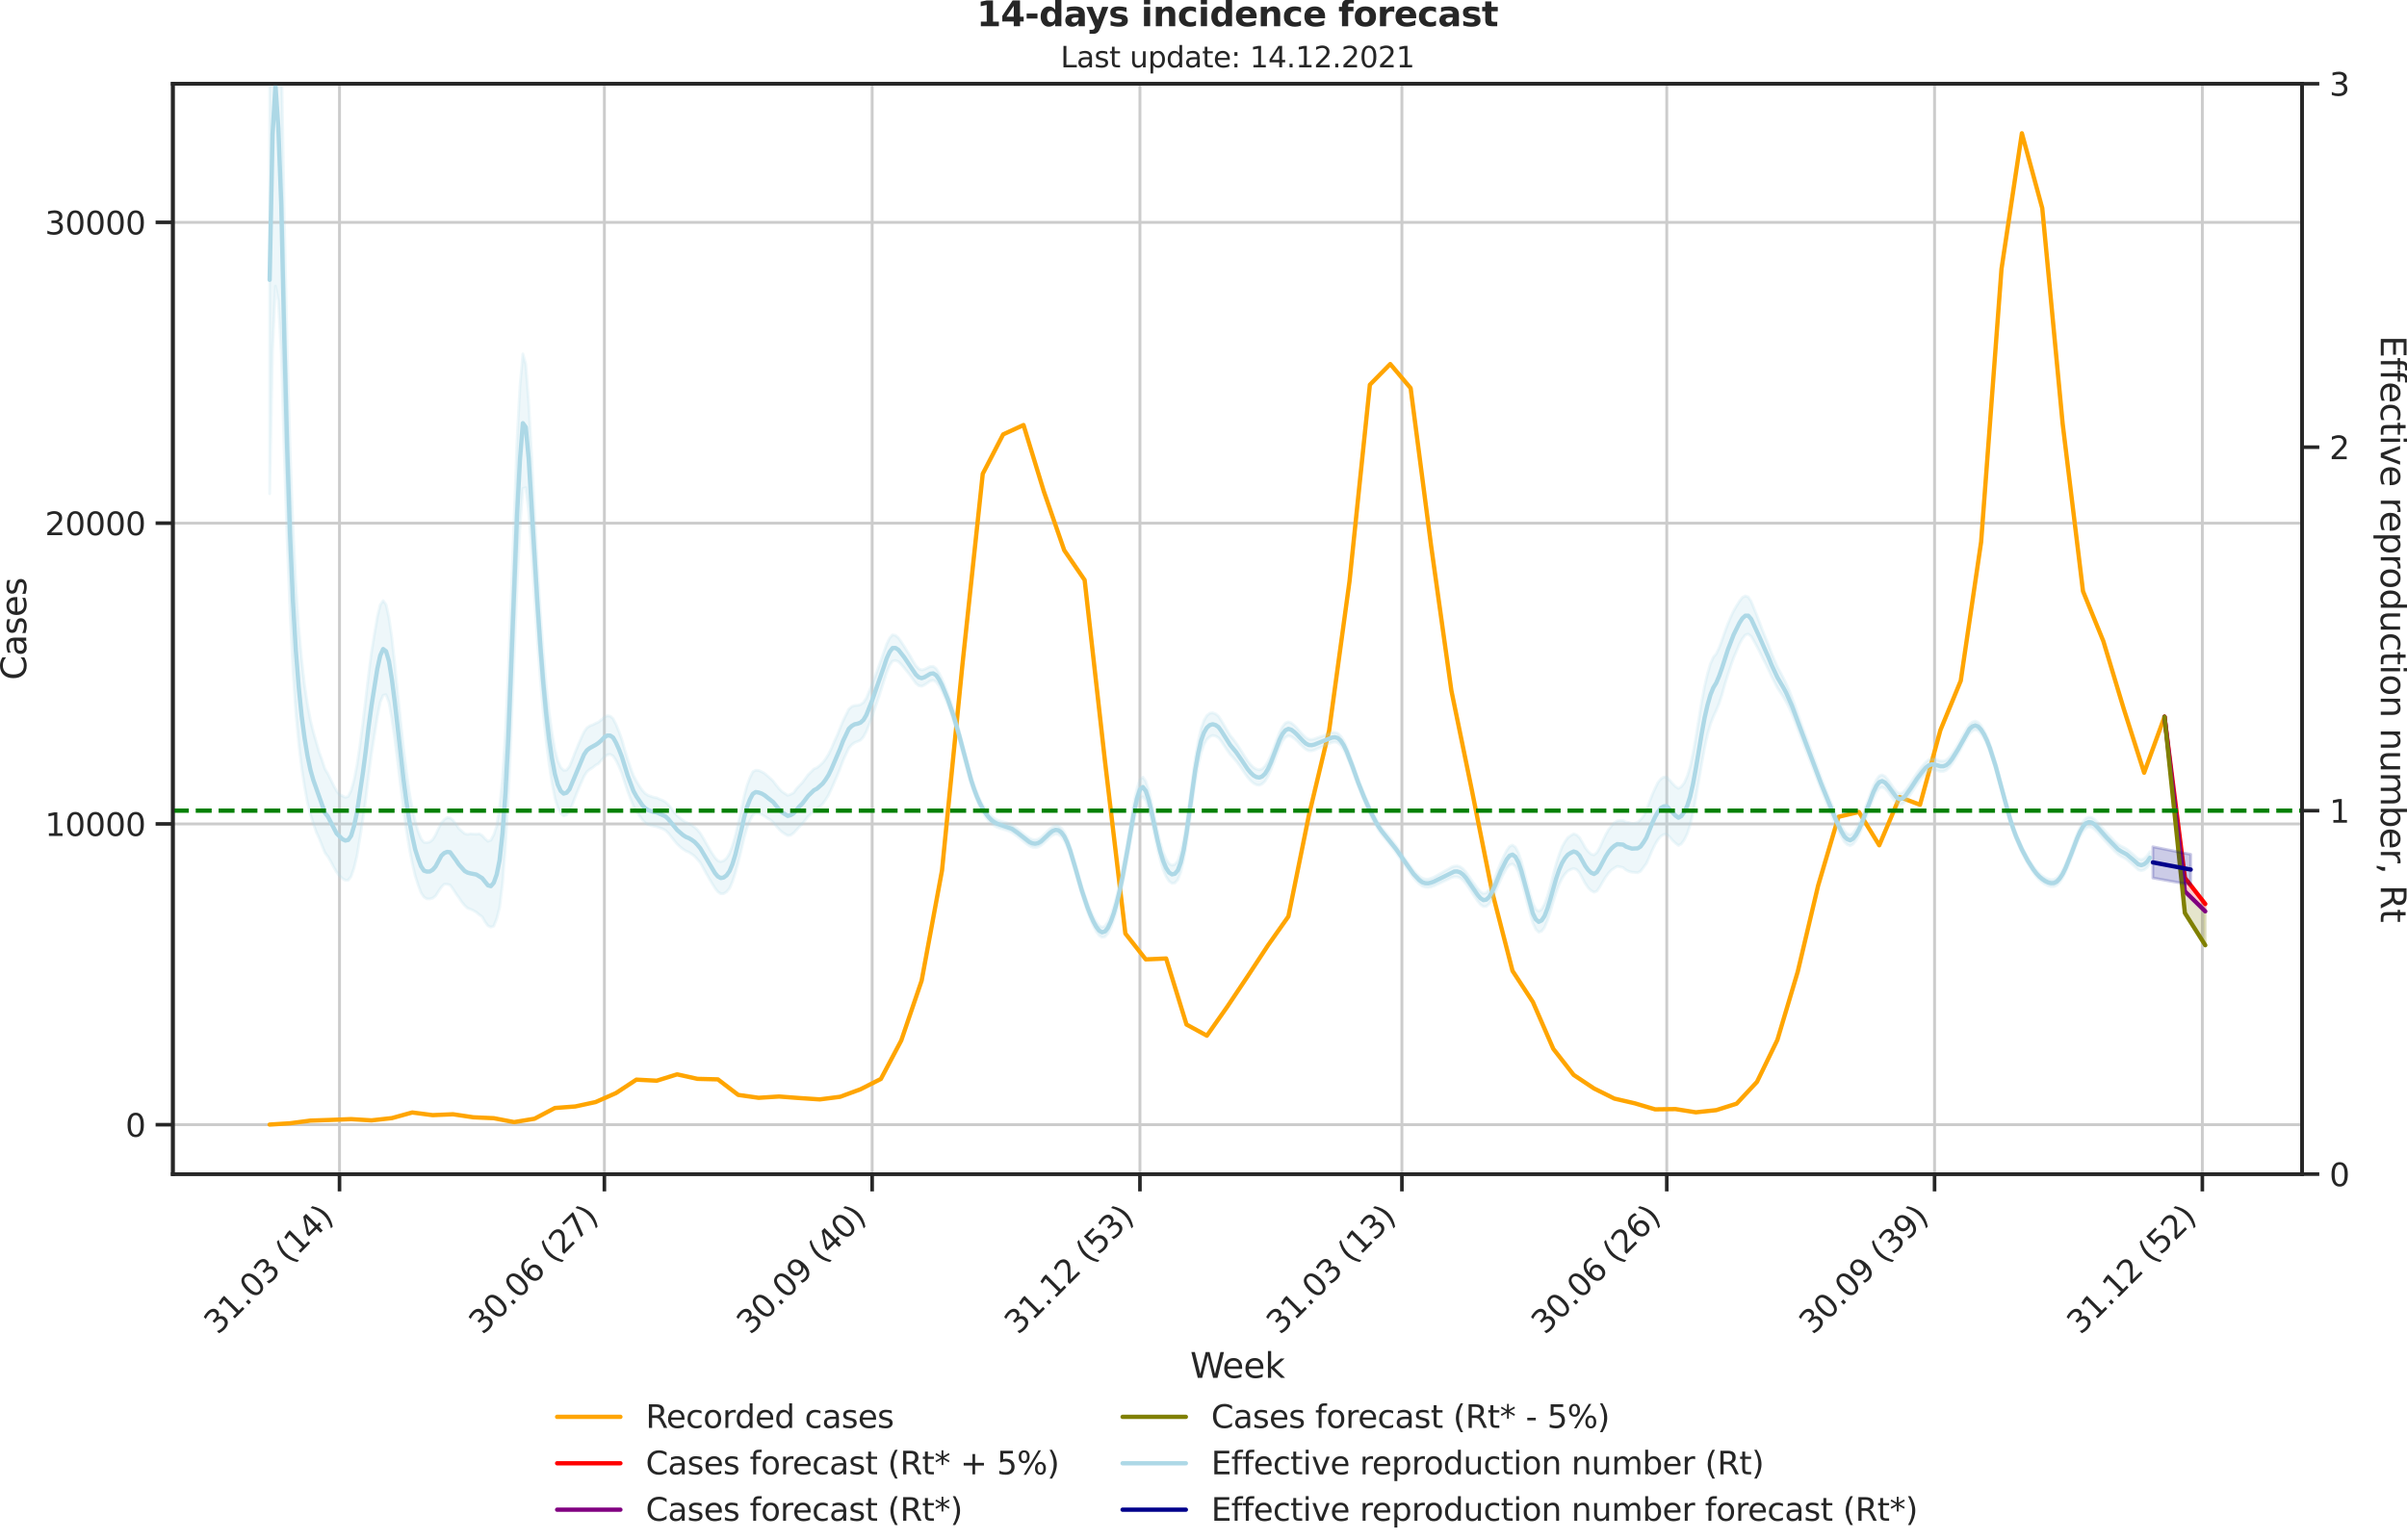 <?xml version="1.0" encoding="utf-8" standalone="no"?>
<!DOCTYPE svg PUBLIC "-//W3C//DTD SVG 1.1//EN"
  "http://www.w3.org/Graphics/SVG/1.1/DTD/svg11.dtd">
<svg xmlns:xlink="http://www.w3.org/1999/xlink" width="836.966pt" height="535.652pt" viewBox="0 0 836.966 535.652" xmlns="http://www.w3.org/2000/svg" version="1.1">
 <defs>
  <style type="text/css">*{stroke-linejoin: round; stroke-linecap: butt}</style>
 </defs>
 <g id="figure_1">
  <g id="patch_1">
   <path d="M -0 535.652 
L 836.966 535.652 
L 836.966 0 
L -0 0 
L -0 535.652 
z
" style="fill: none"/>
  </g>
  <g id="axes_1">
   <g id="patch_2">
    <path d="M 60.108 408.402 
L 800.467 408.402 
L 800.467 29.118 
L 60.108 29.118 
L 60.108 408.402 
z
" style="fill: none"/>
   </g>
   <g id="matplotlib.axis_1">
    <g id="xtick_1">
     <g id="line2d_1">
      <path d="M 118.051 408.402 
L 118.051 29.118 
" clip-path="url(#p9639258eb2)" style="fill: none; stroke: #cccccc; stroke-linecap: round"/>
     </g>
     <g id="line2d_2">
      <defs>
       <path id="mfd776a24bb" d="M 0 0 
L 0 6 
" style="stroke: #262626; stroke-width: 1.25"/>
      </defs>
      <g>
       <use xlink:href="#mfd776a24bb" x="118.051" y="408.402" style="fill: #262626; stroke: #262626; stroke-width: 1.25"/>
      </g>
     </g>
     <g id="text_1">
      <!-- 31.03 (14) -->
      <g style="fill: #262626" transform="translate(75.727 464.519)rotate(-45)scale(0.11 -0.11)">
       <defs>
        <path id="DejaVuSans-33" d="M 2597 2516 
Q 3050 2419 3304 2112 
Q 3559 1806 3559 1356 
Q 3559 666 3084 287 
Q 2609 -91 1734 -91 
Q 1441 -91 1130 -33 
Q 819 25 488 141 
L 488 750 
Q 750 597 1062 519 
Q 1375 441 1716 441 
Q 2309 441 2620 675 
Q 2931 909 2931 1356 
Q 2931 1769 2642 2001 
Q 2353 2234 1838 2234 
L 1294 2234 
L 1294 2753 
L 1863 2753 
Q 2328 2753 2575 2939 
Q 2822 3125 2822 3475 
Q 2822 3834 2567 4026 
Q 2313 4219 1838 4219 
Q 1578 4219 1281 4162 
Q 984 4106 628 3988 
L 628 4550 
Q 988 4650 1302 4700 
Q 1616 4750 1894 4750 
Q 2613 4750 3031 4423 
Q 3450 4097 3450 3541 
Q 3450 3153 3228 2886 
Q 3006 2619 2597 2516 
z
" transform="scale(0.016)"/>
        <path id="DejaVuSans-31" d="M 794 531 
L 1825 531 
L 1825 4091 
L 703 3866 
L 703 4441 
L 1819 4666 
L 2450 4666 
L 2450 531 
L 3481 531 
L 3481 0 
L 794 0 
L 794 531 
z
" transform="scale(0.016)"/>
        <path id="DejaVuSans-2e" d="M 684 794 
L 1344 794 
L 1344 0 
L 684 0 
L 684 794 
z
" transform="scale(0.016)"/>
        <path id="DejaVuSans-30" d="M 2034 4250 
Q 1547 4250 1301 3770 
Q 1056 3291 1056 2328 
Q 1056 1369 1301 889 
Q 1547 409 2034 409 
Q 2525 409 2770 889 
Q 3016 1369 3016 2328 
Q 3016 3291 2770 3770 
Q 2525 4250 2034 4250 
z
M 2034 4750 
Q 2819 4750 3233 4129 
Q 3647 3509 3647 2328 
Q 3647 1150 3233 529 
Q 2819 -91 2034 -91 
Q 1250 -91 836 529 
Q 422 1150 422 2328 
Q 422 3509 836 4129 
Q 1250 4750 2034 4750 
z
" transform="scale(0.016)"/>
        <path id="DejaVuSans-20" transform="scale(0.016)"/>
        <path id="DejaVuSans-28" d="M 1984 4856 
Q 1566 4138 1362 3434 
Q 1159 2731 1159 2009 
Q 1159 1288 1364 580 
Q 1569 -128 1984 -844 
L 1484 -844 
Q 1016 -109 783 600 
Q 550 1309 550 2009 
Q 550 2706 781 3412 
Q 1013 4119 1484 4856 
L 1984 4856 
z
" transform="scale(0.016)"/>
        <path id="DejaVuSans-34" d="M 2419 4116 
L 825 1625 
L 2419 1625 
L 2419 4116 
z
M 2253 4666 
L 3047 4666 
L 3047 1625 
L 3713 1625 
L 3713 1100 
L 3047 1100 
L 3047 0 
L 2419 0 
L 2419 1100 
L 313 1100 
L 313 1709 
L 2253 4666 
z
" transform="scale(0.016)"/>
        <path id="DejaVuSans-29" d="M 513 4856 
L 1013 4856 
Q 1481 4119 1714 3412 
Q 1947 2706 1947 2009 
Q 1947 1309 1714 600 
Q 1481 -109 1013 -844 
L 513 -844 
Q 928 -128 1133 580 
Q 1338 1288 1338 2009 
Q 1338 2731 1133 3434 
Q 928 4138 513 4856 
z
" transform="scale(0.016)"/>
       </defs>
       <use xlink:href="#DejaVuSans-33"/>
       <use xlink:href="#DejaVuSans-31" x="63.623"/>
       <use xlink:href="#DejaVuSans-2e" x="127.246"/>
       <use xlink:href="#DejaVuSans-30" x="159.033"/>
       <use xlink:href="#DejaVuSans-33" x="222.656"/>
       <use xlink:href="#DejaVuSans-20" x="286.279"/>
       <use xlink:href="#DejaVuSans-28" x="318.066"/>
       <use xlink:href="#DejaVuSans-31" x="357.08"/>
       <use xlink:href="#DejaVuSans-34" x="420.703"/>
       <use xlink:href="#DejaVuSans-29" x="484.326"/>
      </g>
     </g>
    </g>
    <g id="xtick_2">
     <g id="line2d_3">
      <path d="M 210.153 408.402 
L 210.153 29.118 
" clip-path="url(#p9639258eb2)" style="fill: none; stroke: #cccccc; stroke-linecap: round"/>
     </g>
     <g id="line2d_4">
      <g>
       <use xlink:href="#mfd776a24bb" x="210.153" y="408.402" style="fill: #262626; stroke: #262626; stroke-width: 1.25"/>
      </g>
     </g>
     <g id="text_2">
      <!-- 30.06 (27) -->
      <g style="fill: #262626" transform="translate(167.829 464.519)rotate(-45)scale(0.11 -0.11)">
       <defs>
        <path id="DejaVuSans-36" d="M 2113 2584 
Q 1688 2584 1439 2293 
Q 1191 2003 1191 1497 
Q 1191 994 1439 701 
Q 1688 409 2113 409 
Q 2538 409 2786 701 
Q 3034 994 3034 1497 
Q 3034 2003 2786 2293 
Q 2538 2584 2113 2584 
z
M 3366 4563 
L 3366 3988 
Q 3128 4100 2886 4159 
Q 2644 4219 2406 4219 
Q 1781 4219 1451 3797 
Q 1122 3375 1075 2522 
Q 1259 2794 1537 2939 
Q 1816 3084 2150 3084 
Q 2853 3084 3261 2657 
Q 3669 2231 3669 1497 
Q 3669 778 3244 343 
Q 2819 -91 2113 -91 
Q 1303 -91 875 529 
Q 447 1150 447 2328 
Q 447 3434 972 4092 
Q 1497 4750 2381 4750 
Q 2619 4750 2861 4703 
Q 3103 4656 3366 4563 
z
" transform="scale(0.016)"/>
        <path id="DejaVuSans-32" d="M 1228 531 
L 3431 531 
L 3431 0 
L 469 0 
L 469 531 
Q 828 903 1448 1529 
Q 2069 2156 2228 2338 
Q 2531 2678 2651 2914 
Q 2772 3150 2772 3378 
Q 2772 3750 2511 3984 
Q 2250 4219 1831 4219 
Q 1534 4219 1204 4116 
Q 875 4013 500 3803 
L 500 4441 
Q 881 4594 1212 4672 
Q 1544 4750 1819 4750 
Q 2544 4750 2975 4387 
Q 3406 4025 3406 3419 
Q 3406 3131 3298 2873 
Q 3191 2616 2906 2266 
Q 2828 2175 2409 1742 
Q 1991 1309 1228 531 
z
" transform="scale(0.016)"/>
        <path id="DejaVuSans-37" d="M 525 4666 
L 3525 4666 
L 3525 4397 
L 1831 0 
L 1172 0 
L 2766 4134 
L 525 4134 
L 525 4666 
z
" transform="scale(0.016)"/>
       </defs>
       <use xlink:href="#DejaVuSans-33"/>
       <use xlink:href="#DejaVuSans-30" x="63.623"/>
       <use xlink:href="#DejaVuSans-2e" x="127.246"/>
       <use xlink:href="#DejaVuSans-30" x="159.033"/>
       <use xlink:href="#DejaVuSans-36" x="222.656"/>
       <use xlink:href="#DejaVuSans-20" x="286.279"/>
       <use xlink:href="#DejaVuSans-28" x="318.066"/>
       <use xlink:href="#DejaVuSans-32" x="357.08"/>
       <use xlink:href="#DejaVuSans-37" x="420.703"/>
       <use xlink:href="#DejaVuSans-29" x="484.326"/>
      </g>
     </g>
    </g>
    <g id="xtick_3">
     <g id="line2d_5">
      <path d="M 303.267 408.402 
L 303.267 29.118 
" clip-path="url(#p9639258eb2)" style="fill: none; stroke: #cccccc; stroke-linecap: round"/>
     </g>
     <g id="line2d_6">
      <g>
       <use xlink:href="#mfd776a24bb" x="303.267" y="408.402" style="fill: #262626; stroke: #262626; stroke-width: 1.25"/>
      </g>
     </g>
     <g id="text_3">
      <!-- 30.09 (40) -->
      <g style="fill: #262626" transform="translate(260.943 464.519)rotate(-45)scale(0.11 -0.11)">
       <defs>
        <path id="DejaVuSans-39" d="M 703 97 
L 703 672 
Q 941 559 1184 500 
Q 1428 441 1663 441 
Q 2288 441 2617 861 
Q 2947 1281 2994 2138 
Q 2813 1869 2534 1725 
Q 2256 1581 1919 1581 
Q 1219 1581 811 2004 
Q 403 2428 403 3163 
Q 403 3881 828 4315 
Q 1253 4750 1959 4750 
Q 2769 4750 3195 4129 
Q 3622 3509 3622 2328 
Q 3622 1225 3098 567 
Q 2575 -91 1691 -91 
Q 1453 -91 1209 -44 
Q 966 3 703 97 
z
M 1959 2075 
Q 2384 2075 2632 2365 
Q 2881 2656 2881 3163 
Q 2881 3666 2632 3958 
Q 2384 4250 1959 4250 
Q 1534 4250 1286 3958 
Q 1038 3666 1038 3163 
Q 1038 2656 1286 2365 
Q 1534 2075 1959 2075 
z
" transform="scale(0.016)"/>
       </defs>
       <use xlink:href="#DejaVuSans-33"/>
       <use xlink:href="#DejaVuSans-30" x="63.623"/>
       <use xlink:href="#DejaVuSans-2e" x="127.246"/>
       <use xlink:href="#DejaVuSans-30" x="159.033"/>
       <use xlink:href="#DejaVuSans-39" x="222.656"/>
       <use xlink:href="#DejaVuSans-20" x="286.279"/>
       <use xlink:href="#DejaVuSans-28" x="318.066"/>
       <use xlink:href="#DejaVuSans-34" x="357.08"/>
       <use xlink:href="#DejaVuSans-30" x="420.703"/>
       <use xlink:href="#DejaVuSans-29" x="484.326"/>
      </g>
     </g>
    </g>
    <g id="xtick_4">
     <g id="line2d_7">
      <path d="M 396.382 408.402 
L 396.382 29.118 
" clip-path="url(#p9639258eb2)" style="fill: none; stroke: #cccccc; stroke-linecap: round"/>
     </g>
     <g id="line2d_8">
      <g>
       <use xlink:href="#mfd776a24bb" x="396.382" y="408.402" style="fill: #262626; stroke: #262626; stroke-width: 1.25"/>
      </g>
     </g>
     <g id="text_4">
      <!-- 31.12 (53) -->
      <g style="fill: #262626" transform="translate(354.058 464.519)rotate(-45)scale(0.11 -0.11)">
       <defs>
        <path id="DejaVuSans-35" d="M 691 4666 
L 3169 4666 
L 3169 4134 
L 1269 4134 
L 1269 2991 
Q 1406 3038 1543 3061 
Q 1681 3084 1819 3084 
Q 2600 3084 3056 2656 
Q 3513 2228 3513 1497 
Q 3513 744 3044 326 
Q 2575 -91 1722 -91 
Q 1428 -91 1123 -41 
Q 819 9 494 109 
L 494 744 
Q 775 591 1075 516 
Q 1375 441 1709 441 
Q 2250 441 2565 725 
Q 2881 1009 2881 1497 
Q 2881 1984 2565 2268 
Q 2250 2553 1709 2553 
Q 1456 2553 1204 2497 
Q 953 2441 691 2322 
L 691 4666 
z
" transform="scale(0.016)"/>
       </defs>
       <use xlink:href="#DejaVuSans-33"/>
       <use xlink:href="#DejaVuSans-31" x="63.623"/>
       <use xlink:href="#DejaVuSans-2e" x="127.246"/>
       <use xlink:href="#DejaVuSans-31" x="159.033"/>
       <use xlink:href="#DejaVuSans-32" x="222.656"/>
       <use xlink:href="#DejaVuSans-20" x="286.279"/>
       <use xlink:href="#DejaVuSans-28" x="318.066"/>
       <use xlink:href="#DejaVuSans-35" x="357.08"/>
       <use xlink:href="#DejaVuSans-33" x="420.703"/>
       <use xlink:href="#DejaVuSans-29" x="484.326"/>
      </g>
     </g>
    </g>
    <g id="xtick_5">
     <g id="line2d_9">
      <path d="M 487.472 408.402 
L 487.472 29.118 
" clip-path="url(#p9639258eb2)" style="fill: none; stroke: #cccccc; stroke-linecap: round"/>
     </g>
     <g id="line2d_10">
      <g>
       <use xlink:href="#mfd776a24bb" x="487.472" y="408.402" style="fill: #262626; stroke: #262626; stroke-width: 1.25"/>
      </g>
     </g>
     <g id="text_5">
      <!-- 31.03 (13) -->
      <g style="fill: #262626" transform="translate(445.148 464.519)rotate(-45)scale(0.11 -0.11)">
       <use xlink:href="#DejaVuSans-33"/>
       <use xlink:href="#DejaVuSans-31" x="63.623"/>
       <use xlink:href="#DejaVuSans-2e" x="127.246"/>
       <use xlink:href="#DejaVuSans-30" x="159.033"/>
       <use xlink:href="#DejaVuSans-33" x="222.656"/>
       <use xlink:href="#DejaVuSans-20" x="286.279"/>
       <use xlink:href="#DejaVuSans-28" x="318.066"/>
       <use xlink:href="#DejaVuSans-31" x="357.08"/>
       <use xlink:href="#DejaVuSans-33" x="420.703"/>
       <use xlink:href="#DejaVuSans-29" x="484.326"/>
      </g>
     </g>
    </g>
    <g id="xtick_6">
     <g id="line2d_11">
      <path d="M 579.574 408.402 
L 579.574 29.118 
" clip-path="url(#p9639258eb2)" style="fill: none; stroke: #cccccc; stroke-linecap: round"/>
     </g>
     <g id="line2d_12">
      <g>
       <use xlink:href="#mfd776a24bb" x="579.574" y="408.402" style="fill: #262626; stroke: #262626; stroke-width: 1.25"/>
      </g>
     </g>
     <g id="text_6">
      <!-- 30.06 (26) -->
      <g style="fill: #262626" transform="translate(537.25 464.519)rotate(-45)scale(0.11 -0.11)">
       <use xlink:href="#DejaVuSans-33"/>
       <use xlink:href="#DejaVuSans-30" x="63.623"/>
       <use xlink:href="#DejaVuSans-2e" x="127.246"/>
       <use xlink:href="#DejaVuSans-30" x="159.033"/>
       <use xlink:href="#DejaVuSans-36" x="222.656"/>
       <use xlink:href="#DejaVuSans-20" x="286.279"/>
       <use xlink:href="#DejaVuSans-28" x="318.066"/>
       <use xlink:href="#DejaVuSans-32" x="357.08"/>
       <use xlink:href="#DejaVuSans-36" x="420.703"/>
       <use xlink:href="#DejaVuSans-29" x="484.326"/>
      </g>
     </g>
    </g>
    <g id="xtick_7">
     <g id="line2d_13">
      <path d="M 672.688 408.402 
L 672.688 29.118 
" clip-path="url(#p9639258eb2)" style="fill: none; stroke: #cccccc; stroke-linecap: round"/>
     </g>
     <g id="line2d_14">
      <g>
       <use xlink:href="#mfd776a24bb" x="672.688" y="408.402" style="fill: #262626; stroke: #262626; stroke-width: 1.25"/>
      </g>
     </g>
     <g id="text_7">
      <!-- 30.09 (39) -->
      <g style="fill: #262626" transform="translate(630.364 464.519)rotate(-45)scale(0.11 -0.11)">
       <use xlink:href="#DejaVuSans-33"/>
       <use xlink:href="#DejaVuSans-30" x="63.623"/>
       <use xlink:href="#DejaVuSans-2e" x="127.246"/>
       <use xlink:href="#DejaVuSans-30" x="159.033"/>
       <use xlink:href="#DejaVuSans-39" x="222.656"/>
       <use xlink:href="#DejaVuSans-20" x="286.279"/>
       <use xlink:href="#DejaVuSans-28" x="318.066"/>
       <use xlink:href="#DejaVuSans-33" x="357.08"/>
       <use xlink:href="#DejaVuSans-39" x="420.703"/>
       <use xlink:href="#DejaVuSans-29" x="484.326"/>
      </g>
     </g>
    </g>
    <g id="xtick_8">
     <g id="line2d_15">
      <path d="M 765.803 408.402 
L 765.803 29.118 
" clip-path="url(#p9639258eb2)" style="fill: none; stroke: #cccccc; stroke-linecap: round"/>
     </g>
     <g id="line2d_16">
      <g>
       <use xlink:href="#mfd776a24bb" x="765.803" y="408.402" style="fill: #262626; stroke: #262626; stroke-width: 1.25"/>
      </g>
     </g>
     <g id="text_8">
      <!-- 31.12 (52) -->
      <g style="fill: #262626" transform="translate(723.478 464.519)rotate(-45)scale(0.11 -0.11)">
       <use xlink:href="#DejaVuSans-33"/>
       <use xlink:href="#DejaVuSans-31" x="63.623"/>
       <use xlink:href="#DejaVuSans-2e" x="127.246"/>
       <use xlink:href="#DejaVuSans-31" x="159.033"/>
       <use xlink:href="#DejaVuSans-32" x="222.656"/>
       <use xlink:href="#DejaVuSans-20" x="286.279"/>
       <use xlink:href="#DejaVuSans-28" x="318.066"/>
       <use xlink:href="#DejaVuSans-35" x="357.08"/>
       <use xlink:href="#DejaVuSans-32" x="420.703"/>
       <use xlink:href="#DejaVuSans-29" x="484.326"/>
      </g>
     </g>
    </g>
    <g id="text_9">
     <!-- Week -->
     <g style="fill: #262626" transform="translate(413.849 479.255)scale(0.12 -0.12)">
      <defs>
       <path id="DejaVuSans-57" d="M 213 4666 
L 850 4666 
L 1831 722 
L 2809 4666 
L 3519 4666 
L 4500 722 
L 5478 4666 
L 6119 4666 
L 4947 0 
L 4153 0 
L 3169 4050 
L 2175 0 
L 1381 0 
L 213 4666 
z
" transform="scale(0.016)"/>
       <path id="DejaVuSans-65" d="M 3597 1894 
L 3597 1613 
L 953 1613 
Q 991 1019 1311 708 
Q 1631 397 2203 397 
Q 2534 397 2845 478 
Q 3156 559 3463 722 
L 3463 178 
Q 3153 47 2828 -22 
Q 2503 -91 2169 -91 
Q 1331 -91 842 396 
Q 353 884 353 1716 
Q 353 2575 817 3079 
Q 1281 3584 2069 3584 
Q 2775 3584 3186 3129 
Q 3597 2675 3597 1894 
z
M 3022 2063 
Q 3016 2534 2758 2815 
Q 2500 3097 2075 3097 
Q 1594 3097 1305 2825 
Q 1016 2553 972 2059 
L 3022 2063 
z
" transform="scale(0.016)"/>
       <path id="DejaVuSans-6b" d="M 581 4863 
L 1159 4863 
L 1159 1991 
L 2875 3500 
L 3609 3500 
L 1753 1863 
L 3688 0 
L 2938 0 
L 1159 1709 
L 1159 0 
L 581 0 
L 581 4863 
z
" transform="scale(0.016)"/>
      </defs>
      <use xlink:href="#DejaVuSans-57"/>
      <use xlink:href="#DejaVuSans-65" x="93.002"/>
      <use xlink:href="#DejaVuSans-65" x="154.525"/>
      <use xlink:href="#DejaVuSans-6b" x="216.049"/>
     </g>
    </g>
   </g>
   <g id="matplotlib.axis_2">
    <g id="ytick_1">
     <g id="line2d_17">
      <path d="M 60.108 391.204 
L 800.467 391.204 
" clip-path="url(#p9639258eb2)" style="fill: none; stroke: #cccccc; stroke-linecap: round"/>
     </g>
     <g id="line2d_18">
      <defs>
       <path id="me87c54aa2c" d="M 0 0 
L -6 0 
" style="stroke: #262626; stroke-width: 1.25"/>
      </defs>
      <g>
       <use xlink:href="#me87c54aa2c" x="60.108" y="391.204" style="fill: #262626; stroke: #262626; stroke-width: 1.25"/>
      </g>
     </g>
     <g id="text_10">
      <!-- 0 -->
      <g style="fill: #262626" transform="translate(43.609 395.383)scale(0.11 -0.11)">
       <use xlink:href="#DejaVuSans-30"/>
      </g>
     </g>
    </g>
    <g id="ytick_2">
     <g id="line2d_19">
      <path d="M 60.108 286.585 
L 800.467 286.585 
" clip-path="url(#p9639258eb2)" style="fill: none; stroke: #cccccc; stroke-linecap: round"/>
     </g>
     <g id="line2d_20">
      <g>
       <use xlink:href="#me87c54aa2c" x="60.108" y="286.585" style="fill: #262626; stroke: #262626; stroke-width: 1.25"/>
      </g>
     </g>
     <g id="text_11">
      <!-- 10000 -->
      <g style="fill: #262626" transform="translate(15.614 290.764)scale(0.11 -0.11)">
       <use xlink:href="#DejaVuSans-31"/>
       <use xlink:href="#DejaVuSans-30" x="63.623"/>
       <use xlink:href="#DejaVuSans-30" x="127.246"/>
       <use xlink:href="#DejaVuSans-30" x="190.869"/>
       <use xlink:href="#DejaVuSans-30" x="254.492"/>
      </g>
     </g>
    </g>
    <g id="ytick_3">
     <g id="line2d_21">
      <path d="M 60.108 181.966 
L 800.467 181.966 
" clip-path="url(#p9639258eb2)" style="fill: none; stroke: #cccccc; stroke-linecap: round"/>
     </g>
     <g id="line2d_22">
      <g>
       <use xlink:href="#me87c54aa2c" x="60.108" y="181.966" style="fill: #262626; stroke: #262626; stroke-width: 1.25"/>
      </g>
     </g>
     <g id="text_12">
      <!-- 20000 -->
      <g style="fill: #262626" transform="translate(15.614 186.145)scale(0.11 -0.11)">
       <use xlink:href="#DejaVuSans-32"/>
       <use xlink:href="#DejaVuSans-30" x="63.623"/>
       <use xlink:href="#DejaVuSans-30" x="127.246"/>
       <use xlink:href="#DejaVuSans-30" x="190.869"/>
       <use xlink:href="#DejaVuSans-30" x="254.492"/>
      </g>
     </g>
    </g>
    <g id="ytick_4">
     <g id="line2d_23">
      <path d="M 60.108 77.346 
L 800.467 77.346 
" clip-path="url(#p9639258eb2)" style="fill: none; stroke: #cccccc; stroke-linecap: round"/>
     </g>
     <g id="line2d_24">
      <g>
       <use xlink:href="#me87c54aa2c" x="60.108" y="77.346" style="fill: #262626; stroke: #262626; stroke-width: 1.25"/>
      </g>
     </g>
     <g id="text_13">
      <!-- 30000 -->
      <g style="fill: #262626" transform="translate(15.614 81.526)scale(0.11 -0.11)">
       <use xlink:href="#DejaVuSans-33"/>
       <use xlink:href="#DejaVuSans-30" x="63.623"/>
       <use xlink:href="#DejaVuSans-30" x="127.246"/>
       <use xlink:href="#DejaVuSans-30" x="190.869"/>
       <use xlink:href="#DejaVuSans-30" x="254.492"/>
      </g>
     </g>
    </g>
    <g id="text_14">
     <!-- Cases -->
     <g style="fill: #262626" transform="translate(9.118 236.57)rotate(-90)scale(0.12 -0.12)">
      <defs>
       <path id="DejaVuSans-43" d="M 4122 4306 
L 4122 3641 
Q 3803 3938 3442 4084 
Q 3081 4231 2675 4231 
Q 1875 4231 1450 3742 
Q 1025 3253 1025 2328 
Q 1025 1406 1450 917 
Q 1875 428 2675 428 
Q 3081 428 3442 575 
Q 3803 722 4122 1019 
L 4122 359 
Q 3791 134 3420 21 
Q 3050 -91 2638 -91 
Q 1578 -91 968 557 
Q 359 1206 359 2328 
Q 359 3453 968 4101 
Q 1578 4750 2638 4750 
Q 3056 4750 3426 4639 
Q 3797 4528 4122 4306 
z
" transform="scale(0.016)"/>
       <path id="DejaVuSans-61" d="M 2194 1759 
Q 1497 1759 1228 1600 
Q 959 1441 959 1056 
Q 959 750 1161 570 
Q 1363 391 1709 391 
Q 2188 391 2477 730 
Q 2766 1069 2766 1631 
L 2766 1759 
L 2194 1759 
z
M 3341 1997 
L 3341 0 
L 2766 0 
L 2766 531 
Q 2569 213 2275 61 
Q 1981 -91 1556 -91 
Q 1019 -91 701 211 
Q 384 513 384 1019 
Q 384 1609 779 1909 
Q 1175 2209 1959 2209 
L 2766 2209 
L 2766 2266 
Q 2766 2663 2505 2880 
Q 2244 3097 1772 3097 
Q 1472 3097 1187 3025 
Q 903 2953 641 2809 
L 641 3341 
Q 956 3463 1253 3523 
Q 1550 3584 1831 3584 
Q 2591 3584 2966 3190 
Q 3341 2797 3341 1997 
z
" transform="scale(0.016)"/>
       <path id="DejaVuSans-73" d="M 2834 3397 
L 2834 2853 
Q 2591 2978 2328 3040 
Q 2066 3103 1784 3103 
Q 1356 3103 1142 2972 
Q 928 2841 928 2578 
Q 928 2378 1081 2264 
Q 1234 2150 1697 2047 
L 1894 2003 
Q 2506 1872 2764 1633 
Q 3022 1394 3022 966 
Q 3022 478 2636 193 
Q 2250 -91 1575 -91 
Q 1294 -91 989 -36 
Q 684 19 347 128 
L 347 722 
Q 666 556 975 473 
Q 1284 391 1588 391 
Q 1994 391 2212 530 
Q 2431 669 2431 922 
Q 2431 1156 2273 1281 
Q 2116 1406 1581 1522 
L 1381 1569 
Q 847 1681 609 1914 
Q 372 2147 372 2553 
Q 372 3047 722 3315 
Q 1072 3584 1716 3584 
Q 2034 3584 2315 3537 
Q 2597 3491 2834 3397 
z
" transform="scale(0.016)"/>
      </defs>
      <use xlink:href="#DejaVuSans-43"/>
      <use xlink:href="#DejaVuSans-61" x="69.824"/>
      <use xlink:href="#DejaVuSans-73" x="131.104"/>
      <use xlink:href="#DejaVuSans-65" x="183.203"/>
      <use xlink:href="#DejaVuSans-73" x="244.727"/>
     </g>
    </g>
   </g>
   <g id="PolyCollection_1">
    <defs>
     <path id="m6df493df2e" d="M 752.645 -286.333 
L 752.645 -286.333 
L 759.73 -230.298 
L 766.815 -221.233 
L 766.815 -218.67 
L 766.815 -218.67 
L 759.73 -225.611 
L 752.645 -286.333 
z
" style="stroke: #ff0000; stroke-opacity: 0.2"/>
    </defs>
    <g clip-path="url(#p9639258eb2)">
     <use xlink:href="#m6df493df2e" x="0" y="535.652" style="fill: #ff0000; fill-opacity: 0.2; stroke: #ff0000; stroke-opacity: 0.2"/>
    </g>
   </g>
   <g id="PolyCollection_2">
    <defs>
     <path id="m3bf239ace5" d="M 752.645 -286.333 
L 752.645 -286.333 
L 759.73 -225.611 
L 766.815 -218.67 
L 766.815 -206.879 
L 766.815 -206.879 
L 759.73 -218.089 
L 752.645 -286.333 
z
" style="stroke: #808000; stroke-opacity: 0.2"/>
    </defs>
    <g clip-path="url(#p9639258eb2)">
     <use xlink:href="#m3bf239ace5" x="0" y="535.652" style="fill: #808000; fill-opacity: 0.2; stroke: #808000; stroke-opacity: 0.2"/>
    </g>
   </g>
   <g id="line2d_25">
    <path d="M 93.76 391.162 
L 100.845 390.712 
L 107.93 389.781 
L 115.015 389.54 
L 122.099 389.268 
L 129.184 389.697 
L 136.269 388.913 
L 143.354 386.956 
L 150.439 387.877 
L 157.523 387.574 
L 164.608 388.63 
L 171.693 388.944 
L 178.778 390.304 
L 185.862 389.132 
L 192.947 385.397 
L 200.032 384.864 
L 207.117 383.326 
L 214.202 380.198 
L 221.286 375.532 
L 228.371 375.898 
L 235.456 373.691 
L 242.541 375.26 
L 249.625 375.438 
L 256.71 380.846 
L 263.795 381.851 
L 270.88 381.401 
L 277.965 381.935 
L 285.049 382.405 
L 292.134 381.495 
L 299.219 378.88 
L 306.304 375.291 
L 313.389 361.9 
L 320.473 341.102 
L 327.558 302.759 
L 334.643 231.325 
L 341.728 164.798 
L 348.812 151.103 
L 355.897 147.839 
L 362.982 170.981 
L 370.067 191.413 
L 377.152 201.76 
L 384.236 264.855 
L 391.321 324.718 
L 398.406 333.705 
L 405.491 333.391 
L 412.576 356.366 
L 419.66 360.237 
L 426.745 350.172 
L 433.83 339.585 
L 440.915 328.809 
L 447.999 318.776 
L 455.084 283.791 
L 462.169 254.1 
L 469.254 202.188 
L 476.339 133.82 
L 483.423 126.622 
L 490.508 135.002 
L 497.593 189.582 
L 504.678 240.218 
L 511.763 274.689 
L 518.847 310.166 
L 525.932 337.691 
L 533.017 348.519 
L 540.102 364.798 
L 547.186 373.879 
L 554.271 378.597 
L 561.356 382.123 
L 568.441 383.765 
L 575.526 385.868 
L 582.61 385.774 
L 589.695 386.893 
L 596.78 386.14 
L 603.865 383.891 
L 610.95 376.296 
L 618.034 361.712 
L 625.119 337.963 
L 632.204 308.042 
L 639.289 284.105 
L 646.373 282.431 
L 653.458 294.013 
L 660.543 277.242 
L 667.628 279.92 
L 674.713 253.985 
L 681.797 236.786 
L 688.882 188.473 
L 695.967 93.521 
L 703.052 46.358 
L 710.136 72.419 
L 717.221 147.305 
L 724.306 205.651 
L 731.391 223.05 
L 738.476 246.557 
L 745.56 268.779 
L 752.645 249.318 
" clip-path="url(#p9639258eb2)" style="fill: none; stroke: #ffa500; stroke-width: 1.5; stroke-linecap: round"/>
   </g>
   <g id="line2d_26">
    <path d="M 752.645 249.318 
L 759.73 305.353 
L 766.815 314.419 
" clip-path="url(#p9639258eb2)" style="fill: none; stroke: #ff0000; stroke-width: 1.5; stroke-linecap: round"/>
   </g>
   <g id="line2d_27">
    <path d="M 752.645 249.318 
L 759.73 310.04 
L 766.815 316.982 
" clip-path="url(#p9639258eb2)" style="fill: none; stroke: #800080; stroke-width: 1.5; stroke-linecap: round"/>
   </g>
   <g id="line2d_28">
    <path d="M 752.645 249.318 
L 759.73 317.562 
L 766.815 328.772 
" clip-path="url(#p9639258eb2)" style="fill: none; stroke: #808000; stroke-width: 1.5; stroke-linecap: round"/>
   </g>
   <g id="patch_3">
    <path d="M 60.108 408.402 
L 60.108 29.118 
" style="fill: none; stroke: #262626; stroke-width: 1.25; stroke-linejoin: miter; stroke-linecap: square"/>
   </g>
   <g id="patch_4">
    <path d="M 800.467 408.402 
L 800.467 29.118 
" style="fill: none; stroke: #262626; stroke-width: 1.25; stroke-linejoin: miter; stroke-linecap: square"/>
   </g>
   <g id="patch_5">
    <path d="M 60.108 408.402 
L 800.467 408.402 
" style="fill: none; stroke: #262626; stroke-width: 1.25; stroke-linejoin: miter; stroke-linecap: square"/>
   </g>
   <g id="patch_6">
    <path d="M 60.108 29.118 
L 800.467 29.118 
" style="fill: none; stroke: #262626; stroke-width: 1.25; stroke-linejoin: miter; stroke-linecap: square"/>
   </g>
   <g id="text_15">
    <!-- Last update: 14.12.2021 -->
    <g style="fill: #262626" transform="translate(368.789 23.429)scale(0.1 -0.1)">
     <defs>
      <path id="DejaVuSans-4c" d="M 628 4666 
L 1259 4666 
L 1259 531 
L 3531 531 
L 3531 0 
L 628 0 
L 628 4666 
z
" transform="scale(0.016)"/>
      <path id="DejaVuSans-74" d="M 1172 4494 
L 1172 3500 
L 2356 3500 
L 2356 3053 
L 1172 3053 
L 1172 1153 
Q 1172 725 1289 603 
Q 1406 481 1766 481 
L 2356 481 
L 2356 0 
L 1766 0 
Q 1100 0 847 248 
Q 594 497 594 1153 
L 594 3053 
L 172 3053 
L 172 3500 
L 594 3500 
L 594 4494 
L 1172 4494 
z
" transform="scale(0.016)"/>
      <path id="DejaVuSans-75" d="M 544 1381 
L 544 3500 
L 1119 3500 
L 1119 1403 
Q 1119 906 1312 657 
Q 1506 409 1894 409 
Q 2359 409 2629 706 
Q 2900 1003 2900 1516 
L 2900 3500 
L 3475 3500 
L 3475 0 
L 2900 0 
L 2900 538 
Q 2691 219 2414 64 
Q 2138 -91 1772 -91 
Q 1169 -91 856 284 
Q 544 659 544 1381 
z
M 1991 3584 
L 1991 3584 
z
" transform="scale(0.016)"/>
      <path id="DejaVuSans-70" d="M 1159 525 
L 1159 -1331 
L 581 -1331 
L 581 3500 
L 1159 3500 
L 1159 2969 
Q 1341 3281 1617 3432 
Q 1894 3584 2278 3584 
Q 2916 3584 3314 3078 
Q 3713 2572 3713 1747 
Q 3713 922 3314 415 
Q 2916 -91 2278 -91 
Q 1894 -91 1617 61 
Q 1341 213 1159 525 
z
M 3116 1747 
Q 3116 2381 2855 2742 
Q 2594 3103 2138 3103 
Q 1681 3103 1420 2742 
Q 1159 2381 1159 1747 
Q 1159 1113 1420 752 
Q 1681 391 2138 391 
Q 2594 391 2855 752 
Q 3116 1113 3116 1747 
z
" transform="scale(0.016)"/>
      <path id="DejaVuSans-64" d="M 2906 2969 
L 2906 4863 
L 3481 4863 
L 3481 0 
L 2906 0 
L 2906 525 
Q 2725 213 2448 61 
Q 2172 -91 1784 -91 
Q 1150 -91 751 415 
Q 353 922 353 1747 
Q 353 2572 751 3078 
Q 1150 3584 1784 3584 
Q 2172 3584 2448 3432 
Q 2725 3281 2906 2969 
z
M 947 1747 
Q 947 1113 1208 752 
Q 1469 391 1925 391 
Q 2381 391 2643 752 
Q 2906 1113 2906 1747 
Q 2906 2381 2643 2742 
Q 2381 3103 1925 3103 
Q 1469 3103 1208 2742 
Q 947 2381 947 1747 
z
" transform="scale(0.016)"/>
      <path id="DejaVuSans-3a" d="M 750 794 
L 1409 794 
L 1409 0 
L 750 0 
L 750 794 
z
M 750 3309 
L 1409 3309 
L 1409 2516 
L 750 2516 
L 750 3309 
z
" transform="scale(0.016)"/>
     </defs>
     <use xlink:href="#DejaVuSans-4c"/>
     <use xlink:href="#DejaVuSans-61" x="55.713"/>
     <use xlink:href="#DejaVuSans-73" x="116.992"/>
     <use xlink:href="#DejaVuSans-74" x="169.092"/>
     <use xlink:href="#DejaVuSans-20" x="208.301"/>
     <use xlink:href="#DejaVuSans-75" x="240.088"/>
     <use xlink:href="#DejaVuSans-70" x="303.467"/>
     <use xlink:href="#DejaVuSans-64" x="366.943"/>
     <use xlink:href="#DejaVuSans-61" x="430.42"/>
     <use xlink:href="#DejaVuSans-74" x="491.699"/>
     <use xlink:href="#DejaVuSans-65" x="530.908"/>
     <use xlink:href="#DejaVuSans-3a" x="592.432"/>
     <use xlink:href="#DejaVuSans-20" x="626.123"/>
     <use xlink:href="#DejaVuSans-31" x="657.91"/>
     <use xlink:href="#DejaVuSans-34" x="721.533"/>
     <use xlink:href="#DejaVuSans-2e" x="785.156"/>
     <use xlink:href="#DejaVuSans-31" x="816.943"/>
     <use xlink:href="#DejaVuSans-32" x="880.566"/>
     <use xlink:href="#DejaVuSans-2e" x="944.189"/>
     <use xlink:href="#DejaVuSans-32" x="975.977"/>
     <use xlink:href="#DejaVuSans-30" x="1039.6"/>
     <use xlink:href="#DejaVuSans-32" x="1103.223"/>
     <use xlink:href="#DejaVuSans-31" x="1166.846"/>
    </g>
   </g>
   <g id="text_16">
    <!-- 14-days incidence forecast -->
    <g style="fill: #262626" transform="translate(339.623 9.118)scale(0.12 -0.12)">
     <defs>
      <path id="DejaVuSans-Bold-31" d="M 750 831 
L 1813 831 
L 1813 3847 
L 722 3622 
L 722 4441 
L 1806 4666 
L 2950 4666 
L 2950 831 
L 4013 831 
L 4013 0 
L 750 0 
L 750 831 
z
" transform="scale(0.016)"/>
      <path id="DejaVuSans-Bold-34" d="M 2356 3675 
L 1038 1722 
L 2356 1722 
L 2356 3675 
z
M 2156 4666 
L 3494 4666 
L 3494 1722 
L 4159 1722 
L 4159 850 
L 3494 850 
L 3494 0 
L 2356 0 
L 2356 850 
L 288 850 
L 288 1881 
L 2156 4666 
z
" transform="scale(0.016)"/>
      <path id="DejaVuSans-Bold-2d" d="M 347 2297 
L 2309 2297 
L 2309 1388 
L 347 1388 
L 347 2297 
z
" transform="scale(0.016)"/>
      <path id="DejaVuSans-Bold-64" d="M 2919 2988 
L 2919 4863 
L 4044 4863 
L 4044 0 
L 2919 0 
L 2919 506 
Q 2688 197 2409 53 
Q 2131 -91 1766 -91 
Q 1119 -91 703 423 
Q 288 938 288 1747 
Q 288 2556 703 3070 
Q 1119 3584 1766 3584 
Q 2128 3584 2408 3439 
Q 2688 3294 2919 2988 
z
M 2181 722 
Q 2541 722 2730 984 
Q 2919 1247 2919 1747 
Q 2919 2247 2730 2509 
Q 2541 2772 2181 2772 
Q 1825 2772 1636 2509 
Q 1447 2247 1447 1747 
Q 1447 1247 1636 984 
Q 1825 722 2181 722 
z
" transform="scale(0.016)"/>
      <path id="DejaVuSans-Bold-61" d="M 2106 1575 
Q 1756 1575 1579 1456 
Q 1403 1338 1403 1106 
Q 1403 894 1545 773 
Q 1688 653 1941 653 
Q 2256 653 2472 879 
Q 2688 1106 2688 1447 
L 2688 1575 
L 2106 1575 
z
M 3816 1997 
L 3816 0 
L 2688 0 
L 2688 519 
Q 2463 200 2181 54 
Q 1900 -91 1497 -91 
Q 953 -91 614 226 
Q 275 544 275 1050 
Q 275 1666 698 1953 
Q 1122 2241 2028 2241 
L 2688 2241 
L 2688 2328 
Q 2688 2594 2478 2717 
Q 2269 2841 1825 2841 
Q 1466 2841 1156 2769 
Q 847 2697 581 2553 
L 581 3406 
Q 941 3494 1303 3539 
Q 1666 3584 2028 3584 
Q 2975 3584 3395 3211 
Q 3816 2838 3816 1997 
z
" transform="scale(0.016)"/>
      <path id="DejaVuSans-Bold-79" d="M 78 3500 
L 1197 3500 
L 2138 1125 
L 2938 3500 
L 4056 3500 
L 2584 -331 
Q 2363 -916 2067 -1148 
Q 1772 -1381 1288 -1381 
L 641 -1381 
L 641 -647 
L 991 -647 
Q 1275 -647 1404 -556 
Q 1534 -466 1606 -231 
L 1638 -134 
L 78 3500 
z
" transform="scale(0.016)"/>
      <path id="DejaVuSans-Bold-73" d="M 3272 3391 
L 3272 2541 
Q 2913 2691 2578 2766 
Q 2244 2841 1947 2841 
Q 1628 2841 1473 2761 
Q 1319 2681 1319 2516 
Q 1319 2381 1436 2309 
Q 1553 2238 1856 2203 
L 2053 2175 
Q 2913 2066 3209 1816 
Q 3506 1566 3506 1031 
Q 3506 472 3093 190 
Q 2681 -91 1863 -91 
Q 1516 -91 1145 -36 
Q 775 19 384 128 
L 384 978 
Q 719 816 1070 734 
Q 1422 653 1784 653 
Q 2113 653 2278 743 
Q 2444 834 2444 1013 
Q 2444 1163 2330 1236 
Q 2216 1309 1875 1350 
L 1678 1375 
Q 931 1469 631 1722 
Q 331 1975 331 2491 
Q 331 3047 712 3315 
Q 1094 3584 1881 3584 
Q 2191 3584 2531 3537 
Q 2872 3491 3272 3391 
z
" transform="scale(0.016)"/>
      <path id="DejaVuSans-Bold-20" transform="scale(0.016)"/>
      <path id="DejaVuSans-Bold-69" d="M 538 3500 
L 1656 3500 
L 1656 0 
L 538 0 
L 538 3500 
z
M 538 4863 
L 1656 4863 
L 1656 3950 
L 538 3950 
L 538 4863 
z
" transform="scale(0.016)"/>
      <path id="DejaVuSans-Bold-6e" d="M 4056 2131 
L 4056 0 
L 2931 0 
L 2931 347 
L 2931 1631 
Q 2931 2084 2911 2256 
Q 2891 2428 2841 2509 
Q 2775 2619 2662 2680 
Q 2550 2741 2406 2741 
Q 2056 2741 1856 2470 
Q 1656 2200 1656 1722 
L 1656 0 
L 538 0 
L 538 3500 
L 1656 3500 
L 1656 2988 
Q 1909 3294 2193 3439 
Q 2478 3584 2822 3584 
Q 3428 3584 3742 3212 
Q 4056 2841 4056 2131 
z
" transform="scale(0.016)"/>
      <path id="DejaVuSans-Bold-63" d="M 3366 3391 
L 3366 2478 
Q 3138 2634 2908 2709 
Q 2678 2784 2431 2784 
Q 1963 2784 1702 2511 
Q 1441 2238 1441 1747 
Q 1441 1256 1702 982 
Q 1963 709 2431 709 
Q 2694 709 2930 787 
Q 3166 866 3366 1019 
L 3366 103 
Q 3103 6 2833 -42 
Q 2563 -91 2291 -91 
Q 1344 -91 809 395 
Q 275 881 275 1747 
Q 275 2613 809 3098 
Q 1344 3584 2291 3584 
Q 2566 3584 2833 3536 
Q 3100 3488 3366 3391 
z
" transform="scale(0.016)"/>
      <path id="DejaVuSans-Bold-65" d="M 4031 1759 
L 4031 1441 
L 1416 1441 
Q 1456 1047 1700 850 
Q 1944 653 2381 653 
Q 2734 653 3104 758 
Q 3475 863 3866 1075 
L 3866 213 
Q 3469 63 3072 -14 
Q 2675 -91 2278 -91 
Q 1328 -91 801 392 
Q 275 875 275 1747 
Q 275 2603 792 3093 
Q 1309 3584 2216 3584 
Q 3041 3584 3536 3087 
Q 4031 2591 4031 1759 
z
M 2881 2131 
Q 2881 2450 2695 2645 
Q 2509 2841 2209 2841 
Q 1884 2841 1681 2658 
Q 1478 2475 1428 2131 
L 2881 2131 
z
" transform="scale(0.016)"/>
      <path id="DejaVuSans-Bold-66" d="M 2841 4863 
L 2841 4128 
L 2222 4128 
Q 1984 4128 1890 4042 
Q 1797 3956 1797 3744 
L 1797 3500 
L 2753 3500 
L 2753 2700 
L 1797 2700 
L 1797 0 
L 678 0 
L 678 2700 
L 122 2700 
L 122 3500 
L 678 3500 
L 678 3744 
Q 678 4316 997 4589 
Q 1316 4863 1984 4863 
L 2841 4863 
z
" transform="scale(0.016)"/>
      <path id="DejaVuSans-Bold-6f" d="M 2203 2784 
Q 1831 2784 1636 2517 
Q 1441 2250 1441 1747 
Q 1441 1244 1636 976 
Q 1831 709 2203 709 
Q 2569 709 2762 976 
Q 2956 1244 2956 1747 
Q 2956 2250 2762 2517 
Q 2569 2784 2203 2784 
z
M 2203 3584 
Q 3106 3584 3614 3096 
Q 4122 2609 4122 1747 
Q 4122 884 3614 396 
Q 3106 -91 2203 -91 
Q 1297 -91 786 396 
Q 275 884 275 1747 
Q 275 2609 786 3096 
Q 1297 3584 2203 3584 
z
" transform="scale(0.016)"/>
      <path id="DejaVuSans-Bold-72" d="M 3138 2547 
Q 2991 2616 2845 2648 
Q 2700 2681 2553 2681 
Q 2122 2681 1889 2404 
Q 1656 2128 1656 1613 
L 1656 0 
L 538 0 
L 538 3500 
L 1656 3500 
L 1656 2925 
Q 1872 3269 2151 3426 
Q 2431 3584 2822 3584 
Q 2878 3584 2943 3579 
Q 3009 3575 3134 3559 
L 3138 2547 
z
" transform="scale(0.016)"/>
      <path id="DejaVuSans-Bold-74" d="M 1759 4494 
L 1759 3500 
L 2913 3500 
L 2913 2700 
L 1759 2700 
L 1759 1216 
Q 1759 972 1856 886 
Q 1953 800 2241 800 
L 2816 800 
L 2816 0 
L 1856 0 
Q 1194 0 917 276 
Q 641 553 641 1216 
L 641 2700 
L 84 2700 
L 84 3500 
L 641 3500 
L 641 4494 
L 1759 4494 
z
" transform="scale(0.016)"/>
     </defs>
     <use xlink:href="#DejaVuSans-Bold-31"/>
     <use xlink:href="#DejaVuSans-Bold-34" x="69.58"/>
     <use xlink:href="#DejaVuSans-Bold-2d" x="139.16"/>
     <use xlink:href="#DejaVuSans-Bold-64" x="180.664"/>
     <use xlink:href="#DejaVuSans-Bold-61" x="252.246"/>
     <use xlink:href="#DejaVuSans-Bold-79" x="316.602"/>
     <use xlink:href="#DejaVuSans-Bold-73" x="381.787"/>
     <use xlink:href="#DejaVuSans-Bold-20" x="441.309"/>
     <use xlink:href="#DejaVuSans-Bold-69" x="476.123"/>
     <use xlink:href="#DejaVuSans-Bold-6e" x="510.4"/>
     <use xlink:href="#DejaVuSans-Bold-63" x="581.592"/>
     <use xlink:href="#DejaVuSans-Bold-69" x="640.869"/>
     <use xlink:href="#DejaVuSans-Bold-64" x="675.146"/>
     <use xlink:href="#DejaVuSans-Bold-65" x="746.729"/>
     <use xlink:href="#DejaVuSans-Bold-6e" x="814.551"/>
     <use xlink:href="#DejaVuSans-Bold-63" x="885.742"/>
     <use xlink:href="#DejaVuSans-Bold-65" x="945.02"/>
     <use xlink:href="#DejaVuSans-Bold-20" x="1012.842"/>
     <use xlink:href="#DejaVuSans-Bold-66" x="1047.656"/>
     <use xlink:href="#DejaVuSans-Bold-6f" x="1091.162"/>
     <use xlink:href="#DejaVuSans-Bold-72" x="1159.863"/>
     <use xlink:href="#DejaVuSans-Bold-65" x="1209.18"/>
     <use xlink:href="#DejaVuSans-Bold-63" x="1277.002"/>
     <use xlink:href="#DejaVuSans-Bold-61" x="1336.279"/>
     <use xlink:href="#DejaVuSans-Bold-73" x="1403.76"/>
     <use xlink:href="#DejaVuSans-Bold-74" x="1463.281"/>
    </g>
   </g>
  </g>
  <g id="axes_2">
   <g id="matplotlib.axis_3">
    <g id="ytick_5">
     <g id="line2d_29">
      <defs>
       <path id="mc3bd2192cd" d="M 0 0 
L 6 0 
" style="stroke: #262626; stroke-width: 1.25"/>
      </defs>
      <g>
       <use xlink:href="#mc3bd2192cd" x="800.467" y="408.402" style="fill: #262626; stroke: #262626; stroke-width: 1.25"/>
      </g>
     </g>
     <g id="text_17">
      <!-- 0 -->
      <g style="fill: #262626" transform="translate(809.967 412.581)scale(0.11 -0.11)">
       <use xlink:href="#DejaVuSans-30"/>
      </g>
     </g>
    </g>
    <g id="ytick_6">
     <g id="line2d_30">
      <g>
       <use xlink:href="#mc3bd2192cd" x="800.467" y="281.974" style="fill: #262626; stroke: #262626; stroke-width: 1.25"/>
      </g>
     </g>
     <g id="text_18">
      <!-- 1 -->
      <g style="fill: #262626" transform="translate(809.967 286.153)scale(0.11 -0.11)">
       <use xlink:href="#DejaVuSans-31"/>
      </g>
     </g>
    </g>
    <g id="ytick_7">
     <g id="line2d_31">
      <g>
       <use xlink:href="#mc3bd2192cd" x="800.467" y="155.546" style="fill: #262626; stroke: #262626; stroke-width: 1.25"/>
      </g>
     </g>
     <g id="text_19">
      <!-- 2 -->
      <g style="fill: #262626" transform="translate(809.967 159.725)scale(0.11 -0.11)">
       <use xlink:href="#DejaVuSans-32"/>
      </g>
     </g>
    </g>
    <g id="ytick_8">
     <g id="line2d_32">
      <g>
       <use xlink:href="#mc3bd2192cd" x="800.467" y="29.118" style="fill: #262626; stroke: #262626; stroke-width: 1.25"/>
      </g>
     </g>
     <g id="text_20">
      <!-- 3 -->
      <g style="fill: #262626" transform="translate(809.967 33.297)scale(0.11 -0.11)">
       <use xlink:href="#DejaVuSans-33"/>
      </g>
     </g>
    </g>
    <g id="text_21">
     <!-- Effective reproduction number, Rt -->
     <g style="fill: #262626" transform="translate(827.848 116.687)rotate(-270)scale(0.12 -0.12)">
      <defs>
       <path id="DejaVuSans-45" d="M 628 4666 
L 3578 4666 
L 3578 4134 
L 1259 4134 
L 1259 2753 
L 3481 2753 
L 3481 2222 
L 1259 2222 
L 1259 531 
L 3634 531 
L 3634 0 
L 628 0 
L 628 4666 
z
" transform="scale(0.016)"/>
       <path id="DejaVuSans-66" d="M 2375 4863 
L 2375 4384 
L 1825 4384 
Q 1516 4384 1395 4259 
Q 1275 4134 1275 3809 
L 1275 3500 
L 2222 3500 
L 2222 3053 
L 1275 3053 
L 1275 0 
L 697 0 
L 697 3053 
L 147 3053 
L 147 3500 
L 697 3500 
L 697 3744 
Q 697 4328 969 4595 
Q 1241 4863 1831 4863 
L 2375 4863 
z
" transform="scale(0.016)"/>
       <path id="DejaVuSans-63" d="M 3122 3366 
L 3122 2828 
Q 2878 2963 2633 3030 
Q 2388 3097 2138 3097 
Q 1578 3097 1268 2742 
Q 959 2388 959 1747 
Q 959 1106 1268 751 
Q 1578 397 2138 397 
Q 2388 397 2633 464 
Q 2878 531 3122 666 
L 3122 134 
Q 2881 22 2623 -34 
Q 2366 -91 2075 -91 
Q 1284 -91 818 406 
Q 353 903 353 1747 
Q 353 2603 823 3093 
Q 1294 3584 2113 3584 
Q 2378 3584 2631 3529 
Q 2884 3475 3122 3366 
z
" transform="scale(0.016)"/>
       <path id="DejaVuSans-69" d="M 603 3500 
L 1178 3500 
L 1178 0 
L 603 0 
L 603 3500 
z
M 603 4863 
L 1178 4863 
L 1178 4134 
L 603 4134 
L 603 4863 
z
" transform="scale(0.016)"/>
       <path id="DejaVuSans-76" d="M 191 3500 
L 800 3500 
L 1894 563 
L 2988 3500 
L 3597 3500 
L 2284 0 
L 1503 0 
L 191 3500 
z
" transform="scale(0.016)"/>
       <path id="DejaVuSans-72" d="M 2631 2963 
Q 2534 3019 2420 3045 
Q 2306 3072 2169 3072 
Q 1681 3072 1420 2755 
Q 1159 2438 1159 1844 
L 1159 0 
L 581 0 
L 581 3500 
L 1159 3500 
L 1159 2956 
Q 1341 3275 1631 3429 
Q 1922 3584 2338 3584 
Q 2397 3584 2469 3576 
Q 2541 3569 2628 3553 
L 2631 2963 
z
" transform="scale(0.016)"/>
       <path id="DejaVuSans-6f" d="M 1959 3097 
Q 1497 3097 1228 2736 
Q 959 2375 959 1747 
Q 959 1119 1226 758 
Q 1494 397 1959 397 
Q 2419 397 2687 759 
Q 2956 1122 2956 1747 
Q 2956 2369 2687 2733 
Q 2419 3097 1959 3097 
z
M 1959 3584 
Q 2709 3584 3137 3096 
Q 3566 2609 3566 1747 
Q 3566 888 3137 398 
Q 2709 -91 1959 -91 
Q 1206 -91 779 398 
Q 353 888 353 1747 
Q 353 2609 779 3096 
Q 1206 3584 1959 3584 
z
" transform="scale(0.016)"/>
       <path id="DejaVuSans-6e" d="M 3513 2113 
L 3513 0 
L 2938 0 
L 2938 2094 
Q 2938 2591 2744 2837 
Q 2550 3084 2163 3084 
Q 1697 3084 1428 2787 
Q 1159 2491 1159 1978 
L 1159 0 
L 581 0 
L 581 3500 
L 1159 3500 
L 1159 2956 
Q 1366 3272 1645 3428 
Q 1925 3584 2291 3584 
Q 2894 3584 3203 3211 
Q 3513 2838 3513 2113 
z
" transform="scale(0.016)"/>
       <path id="DejaVuSans-6d" d="M 3328 2828 
Q 3544 3216 3844 3400 
Q 4144 3584 4550 3584 
Q 5097 3584 5394 3201 
Q 5691 2819 5691 2113 
L 5691 0 
L 5113 0 
L 5113 2094 
Q 5113 2597 4934 2840 
Q 4756 3084 4391 3084 
Q 3944 3084 3684 2787 
Q 3425 2491 3425 1978 
L 3425 0 
L 2847 0 
L 2847 2094 
Q 2847 2600 2669 2842 
Q 2491 3084 2119 3084 
Q 1678 3084 1418 2786 
Q 1159 2488 1159 1978 
L 1159 0 
L 581 0 
L 581 3500 
L 1159 3500 
L 1159 2956 
Q 1356 3278 1631 3431 
Q 1906 3584 2284 3584 
Q 2666 3584 2933 3390 
Q 3200 3197 3328 2828 
z
" transform="scale(0.016)"/>
       <path id="DejaVuSans-62" d="M 3116 1747 
Q 3116 2381 2855 2742 
Q 2594 3103 2138 3103 
Q 1681 3103 1420 2742 
Q 1159 2381 1159 1747 
Q 1159 1113 1420 752 
Q 1681 391 2138 391 
Q 2594 391 2855 752 
Q 3116 1113 3116 1747 
z
M 1159 2969 
Q 1341 3281 1617 3432 
Q 1894 3584 2278 3584 
Q 2916 3584 3314 3078 
Q 3713 2572 3713 1747 
Q 3713 922 3314 415 
Q 2916 -91 2278 -91 
Q 1894 -91 1617 61 
Q 1341 213 1159 525 
L 1159 0 
L 581 0 
L 581 4863 
L 1159 4863 
L 1159 2969 
z
" transform="scale(0.016)"/>
       <path id="DejaVuSans-2c" d="M 750 794 
L 1409 794 
L 1409 256 
L 897 -744 
L 494 -744 
L 750 256 
L 750 794 
z
" transform="scale(0.016)"/>
       <path id="DejaVuSans-52" d="M 2841 2188 
Q 3044 2119 3236 1894 
Q 3428 1669 3622 1275 
L 4263 0 
L 3584 0 
L 2988 1197 
Q 2756 1666 2539 1819 
Q 2322 1972 1947 1972 
L 1259 1972 
L 1259 0 
L 628 0 
L 628 4666 
L 2053 4666 
Q 2853 4666 3247 4331 
Q 3641 3997 3641 3322 
Q 3641 2881 3436 2590 
Q 3231 2300 2841 2188 
z
M 1259 4147 
L 1259 2491 
L 2053 2491 
Q 2509 2491 2742 2702 
Q 2975 2913 2975 3322 
Q 2975 3731 2742 3939 
Q 2509 4147 2053 4147 
L 1259 4147 
z
" transform="scale(0.016)"/>
      </defs>
      <use xlink:href="#DejaVuSans-45"/>
      <use xlink:href="#DejaVuSans-66" x="63.184"/>
      <use xlink:href="#DejaVuSans-66" x="98.389"/>
      <use xlink:href="#DejaVuSans-65" x="133.594"/>
      <use xlink:href="#DejaVuSans-63" x="195.117"/>
      <use xlink:href="#DejaVuSans-74" x="250.098"/>
      <use xlink:href="#DejaVuSans-69" x="289.307"/>
      <use xlink:href="#DejaVuSans-76" x="317.09"/>
      <use xlink:href="#DejaVuSans-65" x="376.27"/>
      <use xlink:href="#DejaVuSans-20" x="437.793"/>
      <use xlink:href="#DejaVuSans-72" x="469.58"/>
      <use xlink:href="#DejaVuSans-65" x="508.443"/>
      <use xlink:href="#DejaVuSans-70" x="569.967"/>
      <use xlink:href="#DejaVuSans-72" x="633.443"/>
      <use xlink:href="#DejaVuSans-6f" x="672.307"/>
      <use xlink:href="#DejaVuSans-64" x="733.488"/>
      <use xlink:href="#DejaVuSans-75" x="796.965"/>
      <use xlink:href="#DejaVuSans-63" x="860.344"/>
      <use xlink:href="#DejaVuSans-74" x="915.324"/>
      <use xlink:href="#DejaVuSans-69" x="954.533"/>
      <use xlink:href="#DejaVuSans-6f" x="982.316"/>
      <use xlink:href="#DejaVuSans-6e" x="1043.498"/>
      <use xlink:href="#DejaVuSans-20" x="1106.877"/>
      <use xlink:href="#DejaVuSans-6e" x="1138.664"/>
      <use xlink:href="#DejaVuSans-75" x="1202.043"/>
      <use xlink:href="#DejaVuSans-6d" x="1265.422"/>
      <use xlink:href="#DejaVuSans-62" x="1362.834"/>
      <use xlink:href="#DejaVuSans-65" x="1426.311"/>
      <use xlink:href="#DejaVuSans-72" x="1487.834"/>
      <use xlink:href="#DejaVuSans-2c" x="1528.947"/>
      <use xlink:href="#DejaVuSans-20" x="1560.734"/>
      <use xlink:href="#DejaVuSans-52" x="1592.521"/>
      <use xlink:href="#DejaVuSans-74" x="1662.004"/>
     </g>
    </g>
   </g>
   <g id="PolyCollection_3">
    <defs>
     <path id="m9a96a6c00c" d="M 93.76 -534.241 
L 93.76 -363.902 
L 94.772 -413.689 
L 95.784 -436.156 
L 96.797 -430.962 
L 97.809 -412.56 
L 98.821 -378.625 
L 99.833 -347.776 
L 100.845 -322.698 
L 101.857 -302.442 
L 102.869 -287.598 
L 103.881 -277.023 
L 104.893 -268.603 
L 105.906 -262.002 
L 106.918 -256.487 
L 107.93 -252.381 
L 108.942 -249.159 
L 109.954 -246.267 
L 110.966 -244.057 
L 111.978 -241.507 
L 112.99 -239.007 
L 114.002 -237.704 
L 115.015 -235.975 
L 116.027 -234.039 
L 117.039 -232.305 
L 118.051 -231.008 
L 119.063 -230.068 
L 120.075 -229.497 
L 121.087 -229.509 
L 122.099 -230.793 
L 123.111 -233.725 
L 124.124 -237.984 
L 125.136 -244.056 
L 126.148 -250.532 
L 127.16 -257.535 
L 128.172 -265.836 
L 129.184 -273.497 
L 130.196 -279.845 
L 131.208 -286.155 
L 132.22 -291.392 
L 133.233 -293.82 
L 134.245 -294.015 
L 135.257 -291.264 
L 136.269 -285.615 
L 137.281 -278.484 
L 138.293 -270.373 
L 139.305 -262.104 
L 140.317 -253.972 
L 141.329 -246.775 
L 142.342 -240.534 
L 143.354 -235.397 
L 144.366 -231.014 
L 145.378 -227.885 
L 146.39 -225.161 
L 147.402 -223.648 
L 148.414 -223.004 
L 149.426 -222.972 
L 150.439 -223.255 
L 151.451 -223.996 
L 152.463 -225.595 
L 153.475 -227.089 
L 154.487 -228.123 
L 155.499 -228.07 
L 156.511 -227.796 
L 157.523 -226.429 
L 158.535 -224.823 
L 159.548 -223.439 
L 160.56 -221.936 
L 161.572 -220.702 
L 162.584 -219.756 
L 163.596 -219.397 
L 164.608 -218.938 
L 165.62 -218.344 
L 166.632 -217.483 
L 167.644 -216.786 
L 168.657 -215.001 
L 169.669 -213.648 
L 170.681 -213.182 
L 171.693 -213.534 
L 172.705 -216.022 
L 173.717 -219.978 
L 174.729 -228.116 
L 175.741 -240.99 
L 176.753 -258.151 
L 177.766 -280.938 
L 178.778 -306.594 
L 179.79 -331.857 
L 180.802 -352.246 
L 181.814 -365.722 
L 182.826 -366.024 
L 183.838 -357.491 
L 184.85 -343.596 
L 185.862 -328.255 
L 186.875 -312.956 
L 187.887 -299.446 
L 188.899 -287.639 
L 189.911 -277.936 
L 190.923 -269.827 
L 191.935 -263.303 
L 192.947 -258.048 
L 193.959 -254.714 
L 194.971 -252.763 
L 195.984 -251.886 
L 196.996 -252.177 
L 198.008 -253.46 
L 199.02 -255.86 
L 200.032 -258.429 
L 201.044 -260.956 
L 202.056 -263.301 
L 203.068 -265.56 
L 204.08 -267.21 
L 205.093 -268.026 
L 206.105 -268.647 
L 207.117 -269.509 
L 208.129 -270.04 
L 209.141 -271.197 
L 210.153 -272.396 
L 211.165 -273.092 
L 212.177 -273.258 
L 213.189 -272.7 
L 214.202 -271.115 
L 215.214 -269.034 
L 216.226 -266.631 
L 217.238 -263.414 
L 218.25 -260.384 
L 219.262 -257.749 
L 220.274 -255.259 
L 221.286 -253.498 
L 222.298 -252.067 
L 223.311 -250.606 
L 224.323 -249.506 
L 225.335 -248.848 
L 226.347 -248.52 
L 227.359 -248.261 
L 228.371 -248.043 
L 229.383 -247.727 
L 230.395 -247.357 
L 231.407 -246.8 
L 232.42 -245.813 
L 233.432 -244.558 
L 234.444 -243.259 
L 235.456 -242.049 
L 236.468 -241.113 
L 237.48 -240.309 
L 238.492 -239.65 
L 239.504 -239.212 
L 240.516 -238.564 
L 241.529 -237.829 
L 242.541 -236.704 
L 243.553 -235.502 
L 244.565 -233.684 
L 245.577 -231.803 
L 246.589 -230.042 
L 247.601 -228.347 
L 248.613 -226.736 
L 249.625 -225.446 
L 250.638 -224.762 
L 251.65 -224.806 
L 252.662 -225.473 
L 253.674 -226.674 
L 254.686 -228.923 
L 255.698 -232.047 
L 256.71 -235.773 
L 257.722 -239.848 
L 258.734 -244.149 
L 259.747 -247.698 
L 260.759 -250.221 
L 261.771 -252.124 
L 262.783 -252.798 
L 263.795 -252.682 
L 264.807 -252.346 
L 265.819 -251.764 
L 266.831 -251.058 
L 267.844 -250.496 
L 268.856 -249.592 
L 269.868 -248.362 
L 270.88 -247.216 
L 271.892 -246.268 
L 272.904 -245.592 
L 273.916 -245.008 
L 274.928 -245.139 
L 275.94 -245.866 
L 276.953 -246.981 
L 277.965 -248.062 
L 278.977 -249.095 
L 279.989 -250.354 
L 281.001 -251.658 
L 282.013 -252.583 
L 283.025 -253.731 
L 284.037 -254.33 
L 285.049 -255.11 
L 286.062 -256.021 
L 287.074 -257.435 
L 288.086 -259.07 
L 289.098 -261.214 
L 290.11 -263.5 
L 291.122 -265.836 
L 292.134 -268.336 
L 293.146 -271.044 
L 294.158 -273.303 
L 295.171 -275.476 
L 296.183 -276.588 
L 297.195 -277.349 
L 298.207 -277.741 
L 299.219 -278.192 
L 300.231 -279.309 
L 301.243 -281.172 
L 302.255 -283.704 
L 303.267 -286.469 
L 304.28 -289.428 
L 305.292 -292.342 
L 306.304 -295.428 
L 307.316 -298.614 
L 308.328 -301.782 
L 309.34 -304.186 
L 310.352 -305.7 
L 311.364 -305.903 
L 312.376 -305.521 
L 313.389 -304.515 
L 314.401 -303.328 
L 315.413 -302.056 
L 316.425 -300.807 
L 317.437 -299.347 
L 318.449 -297.964 
L 319.461 -297.143 
L 320.473 -296.952 
L 321.485 -297.391 
L 322.498 -298.068 
L 323.51 -298.773 
L 324.522 -299 
L 325.534 -298.456 
L 326.546 -297.082 
L 327.558 -295.207 
L 328.57 -292.938 
L 329.582 -290.479 
L 330.594 -287.774 
L 331.607 -284.778 
L 332.619 -281.471 
L 333.631 -277.903 
L 334.643 -274.063 
L 335.655 -270.109 
L 336.667 -266.309 
L 337.679 -262.933 
L 338.691 -259.891 
L 339.703 -257.222 
L 340.716 -254.942 
L 341.728 -253.045 
L 342.74 -251.466 
L 343.752 -250.153 
L 344.764 -249.108 
L 345.776 -248.363 
L 346.788 -247.826 
L 347.8 -247.496 
L 348.812 -247.208 
L 349.825 -246.931 
L 350.837 -246.597 
L 351.849 -246.077 
L 352.861 -245.416 
L 353.873 -244.637 
L 354.885 -243.813 
L 355.897 -242.94 
L 356.909 -242.12 
L 357.921 -241.446 
L 358.934 -240.972 
L 359.946 -240.812 
L 360.958 -241.013 
L 361.97 -241.573 
L 362.982 -242.43 
L 363.994 -243.413 
L 365.006 -244.376 
L 366.018 -245.129 
L 367.03 -245.498 
L 368.043 -245.349 
L 369.055 -244.591 
L 370.067 -243.236 
L 371.079 -241.134 
L 372.091 -238.402 
L 373.103 -235.117 
L 374.115 -231.604 
L 375.127 -227.989 
L 376.14 -224.536 
L 377.152 -221.361 
L 378.164 -218.453 
L 379.176 -215.832 
L 380.188 -213.526 
L 381.2 -211.619 
L 382.212 -210.258 
L 383.224 -209.594 
L 384.236 -209.808 
L 385.249 -210.974 
L 386.261 -213.019 
L 387.273 -215.718 
L 388.285 -219.138 
L 389.297 -223.133 
L 390.309 -227.804 
L 391.321 -233.074 
L 392.333 -238.639 
L 393.345 -244.487 
L 394.358 -250.124 
L 395.37 -254.66 
L 396.382 -257.646 
L 397.394 -258.502 
L 398.406 -257.2 
L 399.418 -254.194 
L 400.43 -250.019 
L 401.442 -245.221 
L 402.454 -240.532 
L 403.467 -236.398 
L 404.479 -233.072 
L 405.491 -230.717 
L 406.503 -229.127 
L 407.515 -228.392 
L 408.527 -228.534 
L 409.539 -229.628 
L 410.551 -232.204 
L 411.563 -236.346 
L 412.576 -242.173 
L 413.588 -249.068 
L 414.6 -256.597 
L 415.612 -263.694 
L 416.624 -269.449 
L 417.636 -273.765 
L 418.648 -276.639 
L 419.66 -278.432 
L 420.672 -279.391 
L 421.685 -279.831 
L 422.697 -279.611 
L 423.709 -279.009 
L 424.721 -277.72 
L 425.733 -276.18 
L 426.745 -274.673 
L 427.757 -273.223 
L 428.769 -272.148 
L 429.781 -270.964 
L 430.794 -269.648 
L 431.806 -268.213 
L 432.818 -266.667 
L 433.83 -265.263 
L 434.842 -264.124 
L 435.854 -263.214 
L 436.866 -262.673 
L 437.878 -262.515 
L 438.89 -262.946 
L 439.903 -263.909 
L 440.915 -265.622 
L 441.927 -267.842 
L 442.939 -270.47 
L 443.951 -273.23 
L 444.963 -275.856 
L 445.975 -277.873 
L 446.987 -279.166 
L 447.999 -279.703 
L 449.012 -279.446 
L 450.024 -278.778 
L 451.036 -277.878 
L 452.048 -276.82 
L 453.06 -275.838 
L 454.072 -274.978 
L 455.084 -274.504 
L 456.096 -274.478 
L 457.108 -274.759 
L 458.121 -275.231 
L 459.133 -275.661 
L 460.145 -276.072 
L 461.157 -276.527 
L 462.169 -276.994 
L 463.181 -277.401 
L 464.193 -277.558 
L 465.205 -277.283 
L 466.217 -276.407 
L 467.23 -274.919 
L 468.242 -272.837 
L 469.254 -270.362 
L 470.266 -267.692 
L 471.278 -264.854 
L 472.29 -262.095 
L 473.302 -259.531 
L 474.314 -257.086 
L 475.326 -254.741 
L 476.339 -252.539 
L 477.351 -250.478 
L 478.363 -248.609 
L 479.375 -246.882 
L 480.387 -245.415 
L 481.399 -244.167 
L 482.411 -242.97 
L 483.423 -241.76 
L 484.435 -240.448 
L 485.448 -239.067 
L 486.46 -237.613 
L 487.472 -236.092 
L 488.484 -234.552 
L 489.496 -233.119 
L 490.508 -231.717 
L 491.52 -230.347 
L 492.532 -229.182 
L 493.545 -228.178 
L 494.557 -227.411 
L 495.569 -227.045 
L 496.581 -226.963 
L 497.593 -227.151 
L 498.605 -227.48 
L 499.617 -227.953 
L 500.629 -228.422 
L 501.641 -228.922 
L 502.654 -229.378 
L 503.666 -229.848 
L 504.678 -230.386 
L 505.69 -230.644 
L 506.702 -230.623 
L 507.714 -230.273 
L 508.726 -229.468 
L 509.738 -228.304 
L 510.75 -226.814 
L 511.763 -225.225 
L 512.775 -223.707 
L 513.787 -222.243 
L 514.799 -221.009 
L 515.811 -220.289 
L 516.823 -220.385 
L 517.835 -221.265 
L 518.847 -222.94 
L 519.859 -225.033 
L 520.872 -227.486 
L 521.884 -229.787 
L 522.896 -231.818 
L 523.908 -233.621 
L 524.92 -234.802 
L 525.932 -235.13 
L 526.944 -234.326 
L 527.956 -232.379 
L 528.968 -229.473 
L 529.981 -225.722 
L 530.993 -221.703 
L 532.005 -217.879 
L 533.017 -214.553 
L 534.029 -212.415 
L 535.041 -211.402 
L 536.053 -211.741 
L 537.065 -213.053 
L 538.077 -215.425 
L 539.09 -218.484 
L 540.102 -221.991 
L 541.114 -225.137 
L 542.126 -227.925 
L 543.138 -230.055 
L 544.15 -231.577 
L 545.162 -232.7 
L 546.174 -233.203 
L 547.186 -233.559 
L 548.199 -233.197 
L 549.211 -232.081 
L 550.223 -230.192 
L 551.235 -228.331 
L 552.247 -226.854 
L 553.259 -225.857 
L 554.271 -225.294 
L 555.283 -225.703 
L 556.295 -227.166 
L 557.308 -228.903 
L 558.32 -230.585 
L 559.332 -231.96 
L 560.344 -233.022 
L 561.356 -233.711 
L 562.368 -234.3 
L 563.38 -234.13 
L 564.392 -233.885 
L 565.404 -233.043 
L 566.417 -232.551 
L 567.429 -232.286 
L 568.441 -232.186 
L 569.453 -232.085 
L 570.465 -232.583 
L 571.477 -233.942 
L 572.489 -235.304 
L 573.501 -237.517 
L 574.513 -239.901 
L 575.526 -241.947 
L 576.538 -243.674 
L 577.55 -244.807 
L 578.562 -245.38 
L 579.574 -245.406 
L 580.586 -244.527 
L 581.598 -243.294 
L 582.61 -242.369 
L 583.622 -241.584 
L 584.635 -242.101 
L 585.647 -243.517 
L 586.659 -245.552 
L 587.671 -248.565 
L 588.683 -252.768 
L 589.695 -258.103 
L 590.707 -264.054 
L 591.719 -269.972 
L 592.731 -275.496 
L 593.744 -280.155 
L 594.756 -283.708 
L 595.768 -286.341 
L 596.78 -288.494 
L 597.792 -290.993 
L 598.804 -294.106 
L 599.816 -297.725 
L 600.828 -301.004 
L 601.841 -304.047 
L 602.853 -306.883 
L 603.865 -309.261 
L 604.877 -311.698 
L 605.889 -313.493 
L 606.901 -314.802 
L 607.913 -315.109 
L 608.925 -314.302 
L 609.937 -312.545 
L 610.95 -310.698 
L 611.962 -308.742 
L 612.974 -306.608 
L 613.986 -304.663 
L 614.998 -302.604 
L 616.01 -300.364 
L 617.022 -298.335 
L 618.034 -296.402 
L 619.046 -294.876 
L 620.059 -293.269 
L 621.071 -291.542 
L 622.083 -289.471 
L 623.095 -287.223 
L 624.107 -284.717 
L 625.119 -282.057 
L 626.131 -279.384 
L 627.143 -276.762 
L 628.155 -274.207 
L 629.168 -271.664 
L 630.18 -269.06 
L 631.192 -266.402 
L 632.204 -263.716 
L 633.216 -261.067 
L 634.228 -258.57 
L 635.24 -256.054 
L 636.252 -253.68 
L 637.264 -251.258 
L 638.277 -248.802 
L 639.289 -246.579 
L 640.301 -244.544 
L 641.313 -242.854 
L 642.325 -241.872 
L 643.337 -241.473 
L 644.349 -242.007 
L 645.361 -243.29 
L 646.373 -245.079 
L 647.386 -247.328 
L 648.398 -249.96 
L 649.41 -252.694 
L 650.422 -255.461 
L 651.434 -258.031 
L 652.446 -260.083 
L 653.458 -261.451 
L 654.47 -261.825 
L 655.482 -261.337 
L 656.495 -260.226 
L 657.507 -258.834 
L 658.519 -257.371 
L 659.531 -256.2 
L 660.543 -255.692 
L 661.555 -255.95 
L 662.567 -256.892 
L 663.579 -258.229 
L 664.591 -259.732 
L 665.604 -261.288 
L 666.616 -262.856 
L 667.628 -264.214 
L 668.64 -265.506 
L 669.652 -266.688 
L 670.664 -267.501 
L 671.676 -267.862 
L 672.688 -267.824 
L 673.7 -267.586 
L 674.713 -267.3 
L 675.725 -267.318 
L 676.737 -267.731 
L 677.749 -268.622 
L 678.761 -269.925 
L 679.773 -271.487 
L 680.785 -273.19 
L 681.797 -275.063 
L 682.809 -276.962 
L 683.822 -278.837 
L 684.834 -280.478 
L 685.846 -281.402 
L 686.858 -281.782 
L 687.87 -281.405 
L 688.882 -280.373 
L 689.894 -278.776 
L 690.906 -276.724 
L 691.918 -274.164 
L 692.931 -271.193 
L 693.943 -267.882 
L 694.955 -264.295 
L 695.967 -260.547 
L 696.979 -256.756 
L 697.991 -253.048 
L 699.003 -249.544 
L 700.015 -246.401 
L 701.027 -243.663 
L 702.04 -241.264 
L 703.052 -239.1 
L 704.064 -237.114 
L 705.076 -235.261 
L 706.088 -233.575 
L 707.1 -232.067 
L 708.112 -230.742 
L 709.124 -229.633 
L 710.136 -228.76 
L 711.149 -228.048 
L 712.161 -227.54 
L 713.173 -227.246 
L 714.185 -227.26 
L 715.197 -227.732 
L 716.209 -228.765 
L 717.221 -230.258 
L 718.233 -232.27 
L 719.246 -234.599 
L 720.258 -237.202 
L 721.27 -239.877 
L 722.282 -242.467 
L 723.294 -244.719 
L 724.306 -246.488 
L 725.318 -247.576 
L 726.33 -248.007 
L 727.342 -247.833 
L 728.355 -247.138 
L 729.367 -246.153 
L 730.379 -244.978 
L 731.391 -243.82 
L 732.403 -242.701 
L 733.415 -241.624 
L 734.427 -240.523 
L 735.439 -239.44 
L 736.451 -238.489 
L 737.464 -237.796 
L 738.476 -237.276 
L 739.488 -236.665 
L 740.5 -235.81 
L 741.512 -234.918 
L 742.524 -234.003 
L 743.536 -233.085 
L 744.548 -232.771 
L 745.56 -233.057 
L 746.573 -233.871 
L 747.585 -235.22 
L 747.585 -239.429 
L 747.585 -239.429 
L 746.573 -237.973 
L 745.56 -237.036 
L 744.548 -236.674 
L 743.536 -236.947 
L 742.524 -237.792 
L 741.512 -238.702 
L 740.5 -239.549 
L 739.488 -240.324 
L 738.476 -240.893 
L 737.464 -241.38 
L 736.451 -242.045 
L 735.439 -242.956 
L 734.427 -244.022 
L 733.415 -245.116 
L 732.403 -246.164 
L 731.391 -247.285 
L 730.379 -248.44 
L 729.367 -249.62 
L 728.355 -250.611 
L 727.342 -251.299 
L 726.33 -251.459 
L 725.318 -251.001 
L 724.306 -249.876 
L 723.294 -248.042 
L 722.282 -245.723 
L 721.27 -243.034 
L 720.258 -240.265 
L 719.246 -237.568 
L 718.233 -235.129 
L 717.221 -233.013 
L 716.209 -231.438 
L 715.197 -230.312 
L 714.185 -229.767 
L 713.173 -229.684 
L 712.161 -229.922 
L 711.149 -230.378 
L 710.136 -231.04 
L 709.124 -231.872 
L 708.112 -232.944 
L 707.1 -234.238 
L 706.088 -235.726 
L 705.076 -237.394 
L 704.064 -239.235 
L 703.052 -241.216 
L 702.04 -243.388 
L 701.027 -245.792 
L 700.015 -248.553 
L 699.003 -251.725 
L 697.991 -255.271 
L 696.979 -259.021 
L 695.967 -262.887 
L 694.955 -266.694 
L 693.943 -270.358 
L 692.931 -273.752 
L 691.918 -276.806 
L 690.906 -279.456 
L 689.894 -281.598 
L 688.882 -283.289 
L 687.87 -284.394 
L 686.858 -284.865 
L 685.846 -284.553 
L 684.834 -283.711 
L 683.822 -282.126 
L 682.809 -280.295 
L 681.797 -278.443 
L 680.785 -276.605 
L 679.773 -274.942 
L 678.761 -273.408 
L 677.749 -272.143 
L 676.737 -271.294 
L 675.725 -270.936 
L 674.713 -270.976 
L 673.7 -271.318 
L 672.688 -271.615 
L 671.676 -271.696 
L 670.664 -271.396 
L 669.652 -270.609 
L 668.64 -269.451 
L 667.628 -268.193 
L 666.616 -266.845 
L 665.604 -265.321 
L 664.591 -263.742 
L 663.579 -262.233 
L 662.567 -260.888 
L 661.555 -259.954 
L 660.543 -259.693 
L 659.531 -260.248 
L 658.519 -261.459 
L 657.507 -262.986 
L 656.495 -264.426 
L 655.482 -265.588 
L 654.47 -266.134 
L 653.458 -265.78 
L 652.446 -264.44 
L 651.434 -262.348 
L 650.422 -259.756 
L 649.41 -256.947 
L 648.398 -254.098 
L 647.386 -251.424 
L 646.373 -249.095 
L 645.361 -247.219 
L 644.349 -245.908 
L 643.337 -245.295 
L 642.325 -245.681 
L 641.313 -246.654 
L 640.301 -248.349 
L 639.289 -250.423 
L 638.277 -252.662 
L 637.264 -255.175 
L 636.252 -257.646 
L 635.24 -260.09 
L 634.228 -262.689 
L 633.216 -265.259 
L 632.204 -268.031 
L 631.192 -270.809 
L 630.18 -273.621 
L 629.168 -276.348 
L 628.155 -279.033 
L 627.143 -281.778 
L 626.131 -284.592 
L 625.119 -287.426 
L 624.107 -290.345 
L 623.095 -293.101 
L 622.083 -295.634 
L 621.071 -297.921 
L 620.059 -299.99 
L 619.046 -301.872 
L 618.034 -303.736 
L 617.022 -306.082 
L 616.01 -308.464 
L 614.998 -311.235 
L 613.986 -313.678 
L 612.974 -316.131 
L 611.962 -318.843 
L 610.95 -321.5 
L 609.937 -323.995 
L 608.925 -326.484 
L 607.913 -328.005 
L 606.901 -328.367 
L 605.889 -327.856 
L 604.877 -326.586 
L 603.865 -324.973 
L 602.853 -323.26 
L 601.841 -321.104 
L 600.828 -318.716 
L 599.816 -316 
L 598.804 -313.072 
L 597.792 -310.429 
L 596.78 -308.223 
L 595.768 -307.066 
L 594.756 -304.77 
L 593.744 -301.33 
L 592.731 -296.976 
L 591.719 -291.695 
L 590.707 -285.5 
L 589.695 -279.244 
L 588.683 -273.575 
L 587.671 -268.897 
L 586.659 -265.641 
L 585.647 -263.345 
L 584.635 -262.016 
L 583.622 -261.449 
L 582.61 -262.069 
L 581.598 -263.112 
L 580.586 -264.267 
L 579.574 -265.36 
L 578.562 -265.39 
L 577.55 -264.736 
L 576.538 -263.535 
L 575.526 -261.464 
L 574.513 -259.22 
L 573.501 -256.575 
L 572.489 -253.82 
L 571.477 -251.764 
L 570.465 -250.548 
L 569.453 -249.582 
L 568.441 -249.297 
L 567.429 -249.182 
L 566.417 -249.539 
L 565.404 -249.696 
L 564.392 -250.245 
L 563.38 -250.258 
L 562.368 -250.125 
L 561.356 -249.504 
L 560.344 -248.418 
L 559.332 -247.084 
L 558.32 -245.292 
L 557.308 -243.173 
L 556.295 -240.917 
L 555.283 -239.132 
L 554.271 -238.289 
L 553.259 -238.568 
L 552.247 -239.491 
L 551.235 -240.823 
L 550.223 -242.638 
L 549.211 -244.337 
L 548.199 -245.278 
L 547.186 -245.622 
L 546.174 -245.024 
L 545.162 -244.292 
L 544.15 -242.875 
L 543.138 -241.042 
L 542.126 -238.417 
L 541.114 -235.209 
L 540.102 -231.518 
L 539.09 -227.464 
L 538.077 -223.916 
L 537.065 -221.138 
L 536.053 -219.379 
L 535.041 -218.734 
L 534.029 -219.402 
L 533.017 -221.43 
L 532.005 -224.614 
L 530.993 -228.43 
L 529.981 -232.489 
L 528.968 -236.24 
L 527.956 -239.14 
L 526.944 -240.998 
L 525.932 -241.708 
L 524.92 -241.273 
L 523.908 -239.879 
L 522.896 -237.891 
L 521.884 -235.621 
L 520.872 -233.138 
L 519.859 -230.425 
L 518.847 -228.1 
L 517.835 -226.187 
L 516.823 -225.123 
L 515.811 -224.885 
L 514.799 -225.477 
L 513.787 -226.602 
L 512.775 -227.995 
L 511.763 -229.432 
L 510.75 -230.919 
L 509.738 -232.358 
L 508.726 -233.467 
L 507.714 -234.192 
L 506.702 -234.463 
L 505.69 -234.382 
L 504.678 -234.024 
L 503.666 -233.402 
L 502.654 -232.831 
L 501.641 -232.277 
L 500.629 -231.699 
L 499.617 -231.126 
L 498.605 -230.56 
L 497.593 -230.148 
L 496.581 -229.871 
L 495.569 -229.877 
L 494.557 -230.182 
L 493.545 -230.886 
L 492.532 -231.839 
L 491.52 -232.958 
L 490.508 -234.295 
L 489.496 -235.667 
L 488.484 -237.083 
L 487.472 -238.596 
L 486.46 -240.106 
L 485.448 -241.542 
L 484.435 -242.908 
L 483.423 -244.216 
L 482.411 -245.423 
L 481.399 -246.612 
L 480.387 -247.859 
L 479.375 -249.334 
L 478.363 -251.084 
L 477.351 -252.968 
L 476.339 -255.047 
L 475.326 -257.29 
L 474.314 -259.673 
L 473.302 -262.172 
L 472.29 -264.785 
L 471.278 -267.614 
L 470.266 -270.54 
L 469.254 -273.294 
L 468.242 -275.853 
L 467.23 -278.018 
L 466.217 -279.598 
L 465.205 -280.556 
L 464.193 -280.923 
L 463.181 -280.849 
L 462.169 -280.5 
L 461.157 -280.112 
L 460.145 -279.715 
L 459.133 -279.376 
L 458.121 -279.037 
L 457.108 -278.629 
L 456.096 -278.443 
L 455.084 -278.538 
L 454.072 -279.115 
L 453.06 -280.086 
L 452.048 -281.177 
L 451.036 -282.377 
L 450.024 -283.393 
L 449.012 -284.216 
L 447.999 -284.568 
L 446.987 -284.176 
L 445.975 -282.95 
L 444.963 -281.009 
L 443.951 -278.42 
L 442.939 -275.696 
L 441.927 -273.079 
L 440.915 -270.871 
L 439.903 -269.222 
L 438.89 -268.252 
L 437.878 -267.895 
L 436.866 -268.12 
L 435.854 -268.751 
L 434.842 -269.765 
L 433.83 -271.035 
L 432.818 -272.54 
L 431.806 -274.196 
L 430.794 -275.803 
L 429.781 -277.272 
L 428.769 -278.636 
L 427.757 -279.854 
L 426.745 -281.534 
L 425.733 -283.273 
L 424.721 -285.008 
L 423.709 -286.511 
L 422.697 -287.35 
L 421.685 -287.711 
L 420.672 -287.58 
L 419.66 -286.747 
L 418.648 -285.073 
L 417.636 -282.215 
L 416.624 -277.847 
L 415.612 -272.084 
L 414.6 -264.747 
L 413.588 -256.857 
L 412.576 -249.672 
L 411.563 -243.482 
L 410.551 -239.057 
L 409.539 -236.2 
L 408.527 -234.988 
L 407.515 -234.704 
L 406.503 -235.268 
L 405.491 -236.829 
L 404.479 -239.209 
L 403.467 -242.53 
L 402.454 -246.755 
L 401.442 -251.56 
L 400.43 -256.514 
L 399.418 -260.807 
L 398.406 -263.915 
L 397.394 -265.35 
L 396.382 -264.523 
L 395.37 -261.426 
L 394.358 -256.712 
L 393.345 -250.821 
L 392.333 -244.707 
L 391.321 -238.825 
L 390.309 -233.274 
L 389.297 -228.249 
L 388.285 -223.926 
L 387.273 -220.225 
L 386.261 -217.247 
L 385.249 -214.95 
L 384.236 -213.574 
L 383.224 -213.163 
L 382.212 -213.688 
L 381.2 -214.927 
L 380.188 -216.748 
L 379.176 -218.979 
L 378.164 -221.536 
L 377.152 -224.4 
L 376.14 -227.546 
L 375.127 -230.991 
L 374.115 -234.608 
L 373.103 -238.143 
L 372.091 -241.424 
L 371.079 -244.169 
L 370.067 -246.287 
L 369.055 -247.629 
L 368.043 -248.383 
L 367.03 -248.497 
L 366.018 -248.112 
L 365.006 -247.324 
L 363.994 -246.319 
L 362.982 -245.288 
L 361.97 -244.383 
L 360.958 -243.79 
L 359.946 -243.551 
L 358.934 -243.689 
L 357.921 -244.134 
L 356.909 -244.798 
L 355.897 -245.602 
L 354.885 -246.458 
L 353.873 -247.276 
L 352.861 -248.038 
L 351.849 -248.696 
L 350.837 -249.21 
L 349.825 -249.538 
L 348.812 -249.804 
L 347.8 -250.086 
L 346.788 -250.405 
L 345.776 -250.935 
L 344.764 -251.683 
L 343.752 -252.747 
L 342.74 -254.067 
L 341.728 -255.676 
L 340.716 -257.599 
L 339.703 -259.932 
L 338.691 -262.657 
L 337.679 -265.775 
L 336.667 -269.228 
L 335.655 -273.135 
L 334.643 -277.2 
L 333.631 -281.164 
L 332.619 -284.871 
L 331.607 -288.327 
L 330.594 -291.489 
L 329.582 -294.365 
L 328.57 -296.997 
L 327.558 -299.457 
L 326.546 -301.537 
L 325.534 -303.106 
L 324.522 -303.861 
L 323.51 -303.841 
L 322.498 -303.359 
L 321.485 -302.855 
L 320.473 -302.627 
L 319.461 -303.072 
L 318.449 -304.142 
L 317.437 -305.815 
L 316.425 -307.603 
L 315.413 -309.205 
L 314.401 -310.861 
L 313.389 -312.402 
L 312.376 -313.808 
L 311.364 -314.671 
L 310.352 -314.83 
L 309.34 -313.697 
L 308.328 -311.693 
L 307.316 -308.801 
L 306.304 -305.878 
L 305.292 -303.089 
L 304.28 -300.397 
L 303.267 -297.737 
L 302.255 -295.235 
L 301.243 -292.828 
L 300.231 -291.307 
L 299.219 -290.59 
L 298.207 -290.319 
L 297.195 -290.261 
L 296.183 -289.889 
L 295.171 -289.033 
L 294.158 -286.994 
L 293.146 -284.976 
L 292.134 -282.451 
L 291.122 -279.968 
L 290.11 -277.715 
L 289.098 -275.337 
L 288.086 -273.29 
L 287.074 -271.657 
L 286.062 -270.342 
L 285.049 -269.401 
L 284.037 -268.582 
L 283.025 -268.202 
L 282.013 -267.187 
L 281.001 -266.165 
L 279.989 -264.817 
L 278.977 -263.421 
L 277.965 -262.389 
L 276.953 -261.314 
L 275.94 -259.881 
L 274.928 -259.358 
L 273.916 -259.005 
L 272.904 -259.678 
L 271.892 -260.337 
L 270.88 -261.371 
L 269.868 -262.598 
L 268.856 -263.988 
L 267.844 -264.921 
L 266.831 -265.823 
L 265.819 -266.68 
L 264.807 -267.236 
L 263.795 -267.668 
L 262.783 -267.735 
L 261.771 -267.221 
L 260.759 -265.177 
L 259.747 -262.448 
L 258.734 -258.649 
L 257.722 -253.875 
L 256.71 -249.308 
L 255.698 -244.976 
L 254.686 -241.475 
L 253.674 -238.839 
L 252.662 -237.186 
L 251.65 -236.256 
L 250.638 -235.95 
L 249.625 -236.29 
L 248.613 -237.375 
L 247.601 -238.871 
L 246.589 -240.56 
L 245.577 -242.296 
L 244.565 -244.088 
L 243.553 -245.769 
L 242.541 -247.021 
L 241.529 -247.943 
L 240.516 -248.653 
L 239.504 -249.205 
L 238.492 -249.666 
L 237.48 -250.284 
L 236.468 -251.08 
L 235.456 -252.004 
L 234.444 -253.181 
L 233.432 -254.529 
L 232.42 -255.746 
L 231.407 -256.693 
L 230.395 -257.276 
L 229.383 -257.66 
L 228.371 -258.157 
L 227.359 -258.315 
L 226.347 -258.652 
L 225.335 -259.007 
L 224.323 -259.689 
L 223.311 -260.82 
L 222.298 -262.309 
L 221.286 -263.983 
L 220.274 -265.896 
L 219.262 -268.658 
L 218.25 -271.576 
L 217.238 -274.873 
L 216.226 -278.415 
L 215.214 -281.238 
L 214.202 -283.691 
L 213.189 -285.677 
L 212.177 -286.554 
L 211.165 -286.684 
L 210.153 -286.223 
L 209.141 -285.327 
L 208.129 -284.506 
L 207.117 -284.063 
L 206.105 -283.536 
L 205.093 -283.188 
L 204.08 -282.51 
L 203.068 -281.058 
L 202.056 -278.893 
L 201.044 -276.564 
L 200.032 -274.114 
L 199.02 -271.477 
L 198.008 -269.048 
L 196.996 -267.797 
L 195.984 -267.726 
L 194.971 -268.711 
L 193.959 -271.045 
L 192.947 -274.96 
L 191.935 -280.677 
L 190.923 -288.074 
L 189.911 -297.412 
L 188.899 -309.186 
L 187.887 -322.966 
L 186.875 -339.111 
L 185.862 -357.804 
L 184.85 -377.336 
L 183.838 -395.697 
L 182.826 -409.008 
L 181.814 -412.565 
L 180.802 -401.252 
L 179.79 -382.563 
L 178.778 -355.43 
L 177.766 -327.807 
L 176.753 -301.587 
L 175.741 -280.704 
L 174.729 -264.98 
L 173.717 -255.089 
L 172.705 -248.319 
L 171.693 -245.287 
L 170.681 -243.391 
L 169.669 -243.043 
L 168.657 -243.929 
L 167.644 -245.065 
L 166.632 -245.641 
L 165.62 -245.504 
L 164.608 -245.545 
L 163.596 -245.651 
L 162.584 -245.436 
L 161.572 -245.713 
L 160.56 -246.572 
L 159.548 -247.485 
L 158.535 -249.016 
L 157.523 -250.325 
L 156.511 -251.154 
L 155.499 -251.27 
L 154.487 -250.572 
L 153.475 -249.443 
L 152.463 -247.451 
L 151.451 -245.241 
L 150.439 -243.579 
L 149.426 -242.804 
L 148.414 -242.561 
L 147.402 -242.673 
L 146.39 -243.978 
L 145.378 -246.531 
L 144.366 -249.95 
L 143.354 -254.538 
L 142.342 -260.076 
L 141.329 -267.358 
L 140.317 -275.481 
L 139.305 -284.856 
L 138.293 -294.605 
L 137.281 -304.628 
L 136.269 -313.73 
L 135.257 -320.749 
L 134.245 -325.341 
L 133.233 -326.718 
L 132.22 -325.27 
L 131.208 -321.105 
L 130.196 -315.137 
L 129.184 -308.944 
L 128.172 -301.149 
L 127.16 -292.578 
L 126.148 -284.001 
L 125.136 -276.261 
L 124.124 -269.507 
L 123.111 -264.3 
L 122.099 -260.662 
L 121.087 -258.626 
L 120.075 -258.306 
L 119.063 -258.808 
L 118.051 -259.297 
L 117.039 -260.576 
L 116.027 -262.395 
L 115.015 -264.461 
L 114.002 -266.528 
L 112.99 -268.191 
L 111.978 -271.274 
L 110.966 -274.089 
L 109.954 -277.568 
L 108.942 -281.08 
L 107.93 -285.245 
L 106.918 -290.634 
L 105.906 -297.403 
L 104.893 -306.275 
L 103.881 -317.617 
L 102.869 -332.621 
L 101.857 -352.477 
L 100.845 -380.031 
L 99.833 -415.35 
L 98.821 -461.693 
L 97.809 -519.369 
L 96.797 -557.81 
L 95.784 -580.798 
L 94.772 -576.912 
L 93.76 -534.241 
z
" style="stroke: #add8e6; stroke-opacity: 0.2"/>
    </defs>
    <g clip-path="url(#p9639258eb2)">
     <use xlink:href="#m9a96a6c00c" x="0" y="535.652" style="fill: #add8e6; fill-opacity: 0.2; stroke: #add8e6; stroke-opacity: 0.2"/>
    </g>
   </g>
   <g id="PolyCollection_4">
    <defs>
     <path id="mfa8c98b2cb" d="M 748.597 -241.109 
L 748.597 -230.265 
L 749.609 -230.083 
L 750.621 -229.901 
L 751.633 -229.718 
L 752.645 -229.536 
L 753.657 -229.354 
L 754.669 -229.171 
L 755.682 -228.989 
L 756.694 -228.807 
L 757.706 -228.625 
L 758.718 -228.442 
L 759.73 -228.26 
L 760.742 -228.078 
L 761.754 -227.895 
L 761.754 -238.49 
L 761.754 -238.49 
L 760.742 -238.691 
L 759.73 -238.893 
L 758.718 -239.094 
L 757.706 -239.296 
L 756.694 -239.497 
L 755.682 -239.699 
L 754.669 -239.9 
L 753.657 -240.102 
L 752.645 -240.303 
L 751.633 -240.504 
L 750.621 -240.706 
L 749.609 -240.907 
L 748.597 -241.109 
z
" style="stroke: #00008b; stroke-opacity: 0.2"/>
    </defs>
    <g clip-path="url(#p9639258eb2)">
     <use xlink:href="#mfa8c98b2cb" x="0" y="535.652" style="fill: #00008b; fill-opacity: 0.2; stroke: #00008b; stroke-opacity: 0.2"/>
    </g>
   </g>
   <g id="line2d_33">
    <path d="M 93.76 97.331 
L 94.772 46.837 
L 95.784 29.749 
L 96.797 44.667 
L 97.809 71.488 
L 98.821 116.555 
L 99.833 155.132 
L 100.845 185.898 
L 101.857 208.95 
L 102.869 226.287 
L 103.881 239.133 
L 104.893 249.051 
L 105.906 256.725 
L 106.918 262.861 
L 107.93 267.719 
L 108.942 271.289 
L 111.978 279.896 
L 112.99 282.749 
L 114.002 283.999 
L 117.039 289.894 
L 119.063 291.87 
L 120.075 292.364 
L 121.087 292.144 
L 122.099 290.706 
L 123.111 287.296 
L 124.124 282.561 
L 126.148 269.072 
L 127.16 261.365 
L 128.172 252.782 
L 129.184 245.392 
L 131.208 232.597 
L 132.22 228.004 
L 133.233 225.762 
L 134.245 226.555 
L 135.257 230.015 
L 136.269 236.287 
L 137.281 244.33 
L 140.317 271.159 
L 141.329 278.81 
L 142.342 285.582 
L 143.354 290.858 
L 144.366 295.442 
L 145.378 298.603 
L 146.39 301.305 
L 147.402 302.822 
L 148.414 303.164 
L 149.426 303.141 
L 150.439 302.559 
L 151.451 301.402 
L 153.475 297.647 
L 154.487 296.711 
L 155.499 296.313 
L 156.511 296.44 
L 158.535 299.185 
L 159.548 300.694 
L 161.572 302.956 
L 162.584 303.523 
L 163.596 303.795 
L 165.62 304.191 
L 167.644 305.428 
L 169.669 307.944 
L 170.681 308.224 
L 171.693 307.042 
L 172.705 304.201 
L 173.717 299.213 
L 174.729 289.856 
L 175.741 275.797 
L 176.753 256.759 
L 178.778 205.154 
L 179.79 179.198 
L 180.802 159.86 
L 181.814 147.198 
L 182.826 148.6 
L 183.838 159.598 
L 185.862 193.065 
L 186.875 209.885 
L 187.887 224.681 
L 188.899 237.421 
L 189.911 248.183 
L 190.923 256.884 
L 191.935 263.833 
L 192.947 269.294 
L 193.959 272.919 
L 194.971 275.121 
L 195.984 276.03 
L 196.996 275.753 
L 198.008 274.568 
L 203.068 262.48 
L 204.08 260.98 
L 205.093 260.195 
L 207.117 259.088 
L 208.129 258.401 
L 209.141 257.503 
L 210.153 256.445 
L 211.165 255.824 
L 212.177 255.866 
L 213.189 256.541 
L 214.202 258.339 
L 215.214 260.595 
L 216.226 263.173 
L 218.25 269.739 
L 220.274 275.166 
L 221.286 276.995 
L 223.311 280.004 
L 224.323 281.127 
L 225.335 281.784 
L 227.359 282.404 
L 228.371 282.583 
L 231.407 283.975 
L 232.42 284.946 
L 235.456 288.694 
L 237.48 290.446 
L 238.492 291.105 
L 239.504 291.515 
L 240.516 292.109 
L 241.529 292.845 
L 242.541 293.895 
L 243.553 295.136 
L 248.613 303.69 
L 249.625 304.881 
L 250.638 305.408 
L 251.65 305.214 
L 252.662 304.453 
L 253.674 303.009 
L 254.686 300.596 
L 255.698 297.266 
L 257.722 288.953 
L 258.734 284.418 
L 259.747 280.72 
L 260.759 278.055 
L 261.771 276.146 
L 262.783 275.5 
L 263.795 275.666 
L 264.807 276.011 
L 265.819 276.588 
L 268.856 278.992 
L 270.88 281.498 
L 271.892 282.522 
L 273.916 283.793 
L 274.928 283.525 
L 275.94 282.911 
L 277.965 280.502 
L 278.977 279.515 
L 281.001 276.845 
L 283.025 274.864 
L 284.037 274.345 
L 286.062 272.557 
L 287.074 271.202 
L 288.086 269.608 
L 289.098 267.517 
L 292.134 260.386 
L 293.146 257.725 
L 295.171 253.473 
L 296.183 252.508 
L 297.195 251.927 
L 298.207 251.729 
L 299.219 251.344 
L 300.231 250.435 
L 301.243 248.722 
L 303.267 243.612 
L 307.316 232.022 
L 308.328 228.96 
L 309.34 226.751 
L 310.352 225.42 
L 311.364 225.385 
L 312.376 226.018 
L 314.401 228.584 
L 318.449 234.614 
L 319.461 235.561 
L 320.473 235.877 
L 321.485 235.541 
L 323.51 234.357 
L 324.522 234.232 
L 325.534 234.883 
L 326.546 236.352 
L 327.558 238.328 
L 329.582 243.237 
L 331.607 249.108 
L 333.631 256.126 
L 337.679 271.302 
L 338.691 274.383 
L 339.703 277.078 
L 340.716 279.386 
L 341.728 281.295 
L 342.74 282.889 
L 343.752 284.206 
L 344.764 285.259 
L 345.776 286.006 
L 346.788 286.541 
L 351.849 288.271 
L 353.873 289.699 
L 357.921 292.866 
L 358.934 293.326 
L 359.946 293.475 
L 360.958 293.256 
L 361.97 292.68 
L 363.994 290.793 
L 365.006 289.808 
L 366.018 289.037 
L 367.03 288.66 
L 368.043 288.792 
L 369.055 289.549 
L 370.067 290.897 
L 371.079 293.006 
L 372.091 295.745 
L 374.115 302.553 
L 376.14 309.618 
L 378.164 315.669 
L 379.176 318.254 
L 380.188 320.524 
L 381.2 322.39 
L 382.212 323.689 
L 383.224 324.288 
L 384.236 323.974 
L 385.249 322.705 
L 386.261 320.544 
L 387.273 317.699 
L 388.285 314.142 
L 389.297 309.983 
L 390.309 305.137 
L 392.333 294.007 
L 394.358 282.262 
L 395.37 277.636 
L 396.382 274.595 
L 397.394 273.758 
L 398.406 275.113 
L 399.418 278.179 
L 400.43 282.413 
L 402.454 292.035 
L 403.467 296.213 
L 404.479 299.539 
L 405.491 301.916 
L 406.503 303.482 
L 407.515 304.136 
L 408.527 303.917 
L 409.539 302.758 
L 410.551 300.044 
L 411.563 295.785 
L 412.576 289.78 
L 414.6 275.032 
L 415.612 267.804 
L 416.624 262.054 
L 417.636 257.694 
L 418.648 254.834 
L 419.66 253.094 
L 420.672 252.206 
L 421.685 251.918 
L 422.697 252.202 
L 423.709 252.91 
L 424.721 254.308 
L 427.757 259.132 
L 429.781 261.553 
L 431.806 264.468 
L 433.83 267.522 
L 434.842 268.73 
L 435.854 269.69 
L 436.866 270.273 
L 437.878 270.463 
L 438.89 270.071 
L 439.903 269.102 
L 440.915 267.423 
L 441.927 265.212 
L 444.963 257.233 
L 445.975 255.254 
L 446.987 253.994 
L 447.999 253.527 
L 449.012 253.828 
L 450.024 254.577 
L 451.036 255.537 
L 453.06 257.701 
L 454.072 258.615 
L 455.084 259.139 
L 456.096 259.198 
L 457.108 258.968 
L 459.133 258.141 
L 463.181 256.533 
L 464.193 256.418 
L 465.205 256.738 
L 466.217 257.655 
L 467.23 259.186 
L 468.242 261.312 
L 470.266 266.54 
L 472.29 272.215 
L 474.314 277.276 
L 476.339 281.863 
L 478.363 285.809 
L 479.375 287.548 
L 480.387 289.019 
L 485.448 295.353 
L 491.52 304.004 
L 493.545 306.13 
L 494.557 306.861 
L 495.569 307.196 
L 496.581 307.242 
L 497.593 307.009 
L 498.605 306.64 
L 505.69 303.15 
L 506.702 303.122 
L 507.714 303.431 
L 508.726 304.198 
L 509.738 305.334 
L 513.787 311.244 
L 514.799 312.427 
L 515.811 313.081 
L 516.823 312.917 
L 517.835 311.947 
L 518.847 310.154 
L 519.859 307.947 
L 521.884 302.972 
L 523.908 298.932 
L 524.92 297.633 
L 525.932 297.267 
L 526.944 298.015 
L 527.956 299.926 
L 528.968 302.826 
L 533.017 317.712 
L 534.029 319.772 
L 535.041 320.636 
L 536.053 320.149 
L 537.065 318.646 
L 538.077 316.02 
L 539.09 312.744 
L 541.114 305.571 
L 542.126 302.567 
L 543.138 300.223 
L 544.15 298.522 
L 545.162 297.306 
L 546.174 296.658 
L 547.186 296.183 
L 548.199 296.513 
L 549.211 297.54 
L 551.235 301.215 
L 552.247 302.583 
L 553.259 303.554 
L 554.271 303.997 
L 555.283 303.362 
L 556.295 301.757 
L 558.32 297.909 
L 559.332 296.334 
L 560.344 295.108 
L 561.356 294.224 
L 562.368 293.621 
L 564.392 293.786 
L 565.404 294.484 
L 567.429 295.177 
L 569.453 295.075 
L 570.465 294.429 
L 571.477 293.021 
L 572.489 291.363 
L 574.513 286.34 
L 575.526 284.135 
L 576.538 282.331 
L 577.55 281.058 
L 578.562 280.466 
L 579.574 280.46 
L 582.61 283.688 
L 583.622 284.421 
L 584.635 283.835 
L 585.647 282.416 
L 586.659 280.377 
L 587.671 277.183 
L 588.683 272.746 
L 589.695 267.238 
L 591.719 255.157 
L 592.731 249.65 
L 593.744 245.203 
L 594.756 241.677 
L 595.768 239.179 
L 596.78 237.539 
L 597.792 235.122 
L 598.804 232.255 
L 600.828 225.946 
L 602.853 220.709 
L 604.877 216.611 
L 605.889 215.059 
L 606.901 214.158 
L 607.913 214.157 
L 608.925 215.323 
L 611.962 221.905 
L 613.986 226.523 
L 614.998 228.758 
L 616.01 231.274 
L 618.034 235.609 
L 620.059 239.043 
L 621.071 240.944 
L 623.095 245.504 
L 626.131 253.677 
L 633.216 272.5 
L 638.277 284.93 
L 640.301 289.209 
L 641.313 290.909 
L 642.325 291.885 
L 643.337 292.278 
L 644.349 291.702 
L 645.361 290.41 
L 646.373 288.576 
L 647.386 286.287 
L 651.434 275.474 
L 652.446 273.404 
L 653.458 272.046 
L 654.47 271.682 
L 655.482 272.2 
L 656.495 273.337 
L 659.531 277.438 
L 660.543 277.969 
L 661.555 277.712 
L 662.567 276.772 
L 664.591 273.924 
L 666.616 270.811 
L 668.64 268.183 
L 669.652 267.01 
L 670.664 266.212 
L 671.676 265.881 
L 672.688 265.94 
L 674.713 266.522 
L 675.725 266.532 
L 676.737 266.147 
L 677.749 265.276 
L 678.761 263.992 
L 680.785 260.761 
L 684.834 253.563 
L 685.846 252.68 
L 686.858 252.333 
L 687.87 252.757 
L 688.882 253.825 
L 689.894 255.469 
L 690.906 257.567 
L 691.918 260.17 
L 693.943 266.536 
L 696.979 277.766 
L 699.003 285.02 
L 700.015 288.178 
L 701.027 290.927 
L 703.052 295.497 
L 705.076 299.328 
L 707.1 302.503 
L 708.112 303.812 
L 709.124 304.903 
L 710.136 305.756 
L 711.149 306.443 
L 712.161 306.925 
L 713.173 307.192 
L 714.185 307.143 
L 715.197 306.635 
L 716.209 305.553 
L 717.221 304.022 
L 718.233 301.958 
L 720.258 296.925 
L 722.282 291.562 
L 723.294 289.278 
L 724.306 287.478 
L 725.318 286.368 
L 726.33 285.932 
L 727.342 286.094 
L 728.355 286.784 
L 729.367 287.774 
L 732.403 291.225 
L 736.451 295.391 
L 737.464 296.073 
L 739.488 297.167 
L 741.512 298.852 
L 743.536 300.64 
L 744.548 300.941 
L 745.56 300.625 
L 746.573 299.752 
L 747.585 298.346 
L 747.585 298.346 
" clip-path="url(#p9639258eb2)" style="fill: none; stroke: #add8e6; stroke-width: 1.5; stroke-linecap: round"/>
   </g>
   <g id="line2d_34">
    <path d="M 60.108 281.974 
L 800.467 281.974 
" clip-path="url(#p9639258eb2)" style="fill: none; stroke-dasharray: 5.55,2.4; stroke-dashoffset: 0; stroke: #008000; stroke-width: 1.5"/>
   </g>
   <g id="line2d_35">
    <path d="M 748.597 299.965 
L 749.609 300.156 
L 750.621 300.348 
L 751.633 300.54 
L 752.645 300.732 
L 753.657 300.924 
L 754.669 301.116 
L 755.682 301.308 
L 756.694 301.5 
L 757.706 301.691 
L 758.718 301.883 
L 759.73 302.075 
L 760.742 302.267 
L 761.754 302.459 
" clip-path="url(#p9639258eb2)" style="fill: none; stroke: #00008b; stroke-width: 1.5; stroke-linecap: round"/>
   </g>
   <g id="patch_7">
    <path d="M 60.108 408.402 
L 60.108 29.118 
" style="fill: none; stroke: #262626; stroke-width: 1.25; stroke-linejoin: miter; stroke-linecap: square"/>
   </g>
   <g id="patch_8">
    <path d="M 800.467 408.402 
L 800.467 29.118 
" style="fill: none; stroke: #262626; stroke-width: 1.25; stroke-linejoin: miter; stroke-linecap: square"/>
   </g>
   <g id="patch_9">
    <path d="M 60.108 408.402 
L 800.467 408.402 
" style="fill: none; stroke: #262626; stroke-width: 1.25; stroke-linejoin: miter; stroke-linecap: square"/>
   </g>
   <g id="patch_10">
    <path d="M 60.108 29.118 
L 800.467 29.118 
" style="fill: none; stroke: #262626; stroke-width: 1.25; stroke-linejoin: miter; stroke-linecap: square"/>
   </g>
   <g id="legend_1">
    <g id="line2d_36">
     <path d="M 193.73 492.822 
L 204.73 492.822 
L 215.73 492.822 
" style="fill: none; stroke: #ffa500; stroke-width: 1.5; stroke-linecap: round"/>
    </g>
    <g id="text_22">
     <!-- Recorded cases -->
     <g style="fill: #262626" transform="translate(224.53 496.672)scale(0.11 -0.11)">
      <use xlink:href="#DejaVuSans-52"/>
      <use xlink:href="#DejaVuSans-65" x="64.982"/>
      <use xlink:href="#DejaVuSans-63" x="126.506"/>
      <use xlink:href="#DejaVuSans-6f" x="181.486"/>
      <use xlink:href="#DejaVuSans-72" x="242.668"/>
      <use xlink:href="#DejaVuSans-64" x="282.031"/>
      <use xlink:href="#DejaVuSans-65" x="345.508"/>
      <use xlink:href="#DejaVuSans-64" x="407.031"/>
      <use xlink:href="#DejaVuSans-20" x="470.508"/>
      <use xlink:href="#DejaVuSans-63" x="502.295"/>
      <use xlink:href="#DejaVuSans-61" x="557.275"/>
      <use xlink:href="#DejaVuSans-73" x="618.555"/>
      <use xlink:href="#DejaVuSans-65" x="670.654"/>
      <use xlink:href="#DejaVuSans-73" x="732.178"/>
     </g>
    </g>
    <g id="line2d_37">
     <path d="M 193.73 508.968 
L 204.73 508.968 
L 215.73 508.968 
" style="fill: none; stroke: #ff0000; stroke-width: 1.5; stroke-linecap: round"/>
    </g>
    <g id="text_23">
     <!-- Cases forecast (Rt* + 5%) -->
     <g style="fill: #262626" transform="translate(224.53 512.818)scale(0.11 -0.11)">
      <defs>
       <path id="DejaVuSans-2a" d="M 3009 3897 
L 1888 3291 
L 3009 2681 
L 2828 2375 
L 1778 3009 
L 1778 1831 
L 1422 1831 
L 1422 3009 
L 372 2375 
L 191 2681 
L 1313 3291 
L 191 3897 
L 372 4206 
L 1422 3572 
L 1422 4750 
L 1778 4750 
L 1778 3572 
L 2828 4206 
L 3009 3897 
z
" transform="scale(0.016)"/>
       <path id="DejaVuSans-2b" d="M 2944 4013 
L 2944 2272 
L 4684 2272 
L 4684 1741 
L 2944 1741 
L 2944 0 
L 2419 0 
L 2419 1741 
L 678 1741 
L 678 2272 
L 2419 2272 
L 2419 4013 
L 2944 4013 
z
" transform="scale(0.016)"/>
       <path id="DejaVuSans-25" d="M 4653 2053 
Q 4381 2053 4226 1822 
Q 4072 1591 4072 1178 
Q 4072 772 4226 539 
Q 4381 306 4653 306 
Q 4919 306 5073 539 
Q 5228 772 5228 1178 
Q 5228 1588 5073 1820 
Q 4919 2053 4653 2053 
z
M 4653 2450 
Q 5147 2450 5437 2106 
Q 5728 1763 5728 1178 
Q 5728 594 5436 251 
Q 5144 -91 4653 -91 
Q 4153 -91 3862 251 
Q 3572 594 3572 1178 
Q 3572 1766 3864 2108 
Q 4156 2450 4653 2450 
z
M 1428 4353 
Q 1159 4353 1004 4120 
Q 850 3888 850 3481 
Q 850 3069 1003 2837 
Q 1156 2606 1428 2606 
Q 1700 2606 1854 2837 
Q 2009 3069 2009 3481 
Q 2009 3884 1853 4118 
Q 1697 4353 1428 4353 
z
M 4250 4750 
L 4750 4750 
L 1831 -91 
L 1331 -91 
L 4250 4750 
z
M 1428 4750 
Q 1922 4750 2215 4408 
Q 2509 4066 2509 3481 
Q 2509 2891 2217 2550 
Q 1925 2209 1428 2209 
Q 931 2209 642 2551 
Q 353 2894 353 3481 
Q 353 4063 643 4406 
Q 934 4750 1428 4750 
z
" transform="scale(0.016)"/>
      </defs>
      <use xlink:href="#DejaVuSans-43"/>
      <use xlink:href="#DejaVuSans-61" x="69.824"/>
      <use xlink:href="#DejaVuSans-73" x="131.104"/>
      <use xlink:href="#DejaVuSans-65" x="183.203"/>
      <use xlink:href="#DejaVuSans-73" x="244.727"/>
      <use xlink:href="#DejaVuSans-20" x="296.826"/>
      <use xlink:href="#DejaVuSans-66" x="328.613"/>
      <use xlink:href="#DejaVuSans-6f" x="363.818"/>
      <use xlink:href="#DejaVuSans-72" x="425"/>
      <use xlink:href="#DejaVuSans-65" x="463.863"/>
      <use xlink:href="#DejaVuSans-63" x="525.387"/>
      <use xlink:href="#DejaVuSans-61" x="580.367"/>
      <use xlink:href="#DejaVuSans-73" x="641.646"/>
      <use xlink:href="#DejaVuSans-74" x="693.746"/>
      <use xlink:href="#DejaVuSans-20" x="732.955"/>
      <use xlink:href="#DejaVuSans-28" x="764.742"/>
      <use xlink:href="#DejaVuSans-52" x="803.756"/>
      <use xlink:href="#DejaVuSans-74" x="873.238"/>
      <use xlink:href="#DejaVuSans-2a" x="912.447"/>
      <use xlink:href="#DejaVuSans-20" x="962.447"/>
      <use xlink:href="#DejaVuSans-2b" x="994.234"/>
      <use xlink:href="#DejaVuSans-20" x="1078.023"/>
      <use xlink:href="#DejaVuSans-35" x="1109.811"/>
      <use xlink:href="#DejaVuSans-25" x="1173.434"/>
      <use xlink:href="#DejaVuSans-29" x="1268.453"/>
     </g>
    </g>
    <g id="line2d_38">
     <path d="M 193.73 525.114 
L 204.73 525.114 
L 215.73 525.114 
" style="fill: none; stroke: #800080; stroke-width: 1.5; stroke-linecap: round"/>
    </g>
    <g id="text_24">
     <!-- Cases forecast (Rt*) -->
     <g style="fill: #262626" transform="translate(224.53 528.964)scale(0.11 -0.11)">
      <use xlink:href="#DejaVuSans-43"/>
      <use xlink:href="#DejaVuSans-61" x="69.824"/>
      <use xlink:href="#DejaVuSans-73" x="131.104"/>
      <use xlink:href="#DejaVuSans-65" x="183.203"/>
      <use xlink:href="#DejaVuSans-73" x="244.727"/>
      <use xlink:href="#DejaVuSans-20" x="296.826"/>
      <use xlink:href="#DejaVuSans-66" x="328.613"/>
      <use xlink:href="#DejaVuSans-6f" x="363.818"/>
      <use xlink:href="#DejaVuSans-72" x="425"/>
      <use xlink:href="#DejaVuSans-65" x="463.863"/>
      <use xlink:href="#DejaVuSans-63" x="525.387"/>
      <use xlink:href="#DejaVuSans-61" x="580.367"/>
      <use xlink:href="#DejaVuSans-73" x="641.646"/>
      <use xlink:href="#DejaVuSans-74" x="693.746"/>
      <use xlink:href="#DejaVuSans-20" x="732.955"/>
      <use xlink:href="#DejaVuSans-28" x="764.742"/>
      <use xlink:href="#DejaVuSans-52" x="803.756"/>
      <use xlink:href="#DejaVuSans-74" x="873.238"/>
      <use xlink:href="#DejaVuSans-2a" x="912.447"/>
      <use xlink:href="#DejaVuSans-29" x="962.447"/>
     </g>
    </g>
    <g id="line2d_39">
     <path d="M 390.35 492.822 
L 401.35 492.822 
L 412.35 492.822 
" style="fill: none; stroke: #808000; stroke-width: 1.5; stroke-linecap: round"/>
    </g>
    <g id="text_25">
     <!-- Cases forecast (Rt* - 5%) -->
     <g style="fill: #262626" transform="translate(421.15 496.672)scale(0.11 -0.11)">
      <defs>
       <path id="DejaVuSans-2d" d="M 313 2009 
L 1997 2009 
L 1997 1497 
L 313 1497 
L 313 2009 
z
" transform="scale(0.016)"/>
      </defs>
      <use xlink:href="#DejaVuSans-43"/>
      <use xlink:href="#DejaVuSans-61" x="69.824"/>
      <use xlink:href="#DejaVuSans-73" x="131.104"/>
      <use xlink:href="#DejaVuSans-65" x="183.203"/>
      <use xlink:href="#DejaVuSans-73" x="244.727"/>
      <use xlink:href="#DejaVuSans-20" x="296.826"/>
      <use xlink:href="#DejaVuSans-66" x="328.613"/>
      <use xlink:href="#DejaVuSans-6f" x="363.818"/>
      <use xlink:href="#DejaVuSans-72" x="425"/>
      <use xlink:href="#DejaVuSans-65" x="463.863"/>
      <use xlink:href="#DejaVuSans-63" x="525.387"/>
      <use xlink:href="#DejaVuSans-61" x="580.367"/>
      <use xlink:href="#DejaVuSans-73" x="641.646"/>
      <use xlink:href="#DejaVuSans-74" x="693.746"/>
      <use xlink:href="#DejaVuSans-20" x="732.955"/>
      <use xlink:href="#DejaVuSans-28" x="764.742"/>
      <use xlink:href="#DejaVuSans-52" x="803.756"/>
      <use xlink:href="#DejaVuSans-74" x="873.238"/>
      <use xlink:href="#DejaVuSans-2a" x="912.447"/>
      <use xlink:href="#DejaVuSans-20" x="962.447"/>
      <use xlink:href="#DejaVuSans-2d" x="994.234"/>
      <use xlink:href="#DejaVuSans-20" x="1030.318"/>
      <use xlink:href="#DejaVuSans-35" x="1062.105"/>
      <use xlink:href="#DejaVuSans-25" x="1125.729"/>
      <use xlink:href="#DejaVuSans-29" x="1220.748"/>
     </g>
    </g>
    <g id="line2d_40">
     <path d="M 390.35 508.968 
L 401.35 508.968 
L 412.35 508.968 
" style="fill: none; stroke: #add8e6; stroke-width: 1.5; stroke-linecap: round"/>
    </g>
    <g id="text_26">
     <!-- Effective reproduction number (Rt) -->
     <g style="fill: #262626" transform="translate(421.15 512.818)scale(0.11 -0.11)">
      <use xlink:href="#DejaVuSans-45"/>
      <use xlink:href="#DejaVuSans-66" x="63.184"/>
      <use xlink:href="#DejaVuSans-66" x="98.389"/>
      <use xlink:href="#DejaVuSans-65" x="133.594"/>
      <use xlink:href="#DejaVuSans-63" x="195.117"/>
      <use xlink:href="#DejaVuSans-74" x="250.098"/>
      <use xlink:href="#DejaVuSans-69" x="289.307"/>
      <use xlink:href="#DejaVuSans-76" x="317.09"/>
      <use xlink:href="#DejaVuSans-65" x="376.27"/>
      <use xlink:href="#DejaVuSans-20" x="437.793"/>
      <use xlink:href="#DejaVuSans-72" x="469.58"/>
      <use xlink:href="#DejaVuSans-65" x="508.443"/>
      <use xlink:href="#DejaVuSans-70" x="569.967"/>
      <use xlink:href="#DejaVuSans-72" x="633.443"/>
      <use xlink:href="#DejaVuSans-6f" x="672.307"/>
      <use xlink:href="#DejaVuSans-64" x="733.488"/>
      <use xlink:href="#DejaVuSans-75" x="796.965"/>
      <use xlink:href="#DejaVuSans-63" x="860.344"/>
      <use xlink:href="#DejaVuSans-74" x="915.324"/>
      <use xlink:href="#DejaVuSans-69" x="954.533"/>
      <use xlink:href="#DejaVuSans-6f" x="982.316"/>
      <use xlink:href="#DejaVuSans-6e" x="1043.498"/>
      <use xlink:href="#DejaVuSans-20" x="1106.877"/>
      <use xlink:href="#DejaVuSans-6e" x="1138.664"/>
      <use xlink:href="#DejaVuSans-75" x="1202.043"/>
      <use xlink:href="#DejaVuSans-6d" x="1265.422"/>
      <use xlink:href="#DejaVuSans-62" x="1362.834"/>
      <use xlink:href="#DejaVuSans-65" x="1426.311"/>
      <use xlink:href="#DejaVuSans-72" x="1487.834"/>
      <use xlink:href="#DejaVuSans-20" x="1528.947"/>
      <use xlink:href="#DejaVuSans-28" x="1560.734"/>
      <use xlink:href="#DejaVuSans-52" x="1599.748"/>
      <use xlink:href="#DejaVuSans-74" x="1669.23"/>
      <use xlink:href="#DejaVuSans-29" x="1708.439"/>
     </g>
    </g>
    <g id="line2d_41">
     <path d="M 390.35 525.114 
L 401.35 525.114 
L 412.35 525.114 
" style="fill: none; stroke: #00008b; stroke-width: 1.5; stroke-linecap: round"/>
    </g>
    <g id="text_27">
     <!-- Effective reproduction number forecast (Rt*) -->
     <g style="fill: #262626" transform="translate(421.15 528.964)scale(0.11 -0.11)">
      <use xlink:href="#DejaVuSans-45"/>
      <use xlink:href="#DejaVuSans-66" x="63.184"/>
      <use xlink:href="#DejaVuSans-66" x="98.389"/>
      <use xlink:href="#DejaVuSans-65" x="133.594"/>
      <use xlink:href="#DejaVuSans-63" x="195.117"/>
      <use xlink:href="#DejaVuSans-74" x="250.098"/>
      <use xlink:href="#DejaVuSans-69" x="289.307"/>
      <use xlink:href="#DejaVuSans-76" x="317.09"/>
      <use xlink:href="#DejaVuSans-65" x="376.27"/>
      <use xlink:href="#DejaVuSans-20" x="437.793"/>
      <use xlink:href="#DejaVuSans-72" x="469.58"/>
      <use xlink:href="#DejaVuSans-65" x="508.443"/>
      <use xlink:href="#DejaVuSans-70" x="569.967"/>
      <use xlink:href="#DejaVuSans-72" x="633.443"/>
      <use xlink:href="#DejaVuSans-6f" x="672.307"/>
      <use xlink:href="#DejaVuSans-64" x="733.488"/>
      <use xlink:href="#DejaVuSans-75" x="796.965"/>
      <use xlink:href="#DejaVuSans-63" x="860.344"/>
      <use xlink:href="#DejaVuSans-74" x="915.324"/>
      <use xlink:href="#DejaVuSans-69" x="954.533"/>
      <use xlink:href="#DejaVuSans-6f" x="982.316"/>
      <use xlink:href="#DejaVuSans-6e" x="1043.498"/>
      <use xlink:href="#DejaVuSans-20" x="1106.877"/>
      <use xlink:href="#DejaVuSans-6e" x="1138.664"/>
      <use xlink:href="#DejaVuSans-75" x="1202.043"/>
      <use xlink:href="#DejaVuSans-6d" x="1265.422"/>
      <use xlink:href="#DejaVuSans-62" x="1362.834"/>
      <use xlink:href="#DejaVuSans-65" x="1426.311"/>
      <use xlink:href="#DejaVuSans-72" x="1487.834"/>
      <use xlink:href="#DejaVuSans-20" x="1528.947"/>
      <use xlink:href="#DejaVuSans-66" x="1560.734"/>
      <use xlink:href="#DejaVuSans-6f" x="1595.939"/>
      <use xlink:href="#DejaVuSans-72" x="1657.121"/>
      <use xlink:href="#DejaVuSans-65" x="1695.984"/>
      <use xlink:href="#DejaVuSans-63" x="1757.508"/>
      <use xlink:href="#DejaVuSans-61" x="1812.488"/>
      <use xlink:href="#DejaVuSans-73" x="1873.768"/>
      <use xlink:href="#DejaVuSans-74" x="1925.867"/>
      <use xlink:href="#DejaVuSans-20" x="1965.076"/>
      <use xlink:href="#DejaVuSans-28" x="1996.863"/>
      <use xlink:href="#DejaVuSans-52" x="2035.877"/>
      <use xlink:href="#DejaVuSans-74" x="2105.359"/>
      <use xlink:href="#DejaVuSans-2a" x="2144.568"/>
      <use xlink:href="#DejaVuSans-29" x="2194.568"/>
     </g>
    </g>
   </g>
  </g>
 </g>
 <defs>
  <clipPath id="p9639258eb2">
   <rect x="60.108" y="29.118" width="740.36" height="379.284"/>
  </clipPath>
 </defs>
</svg>
